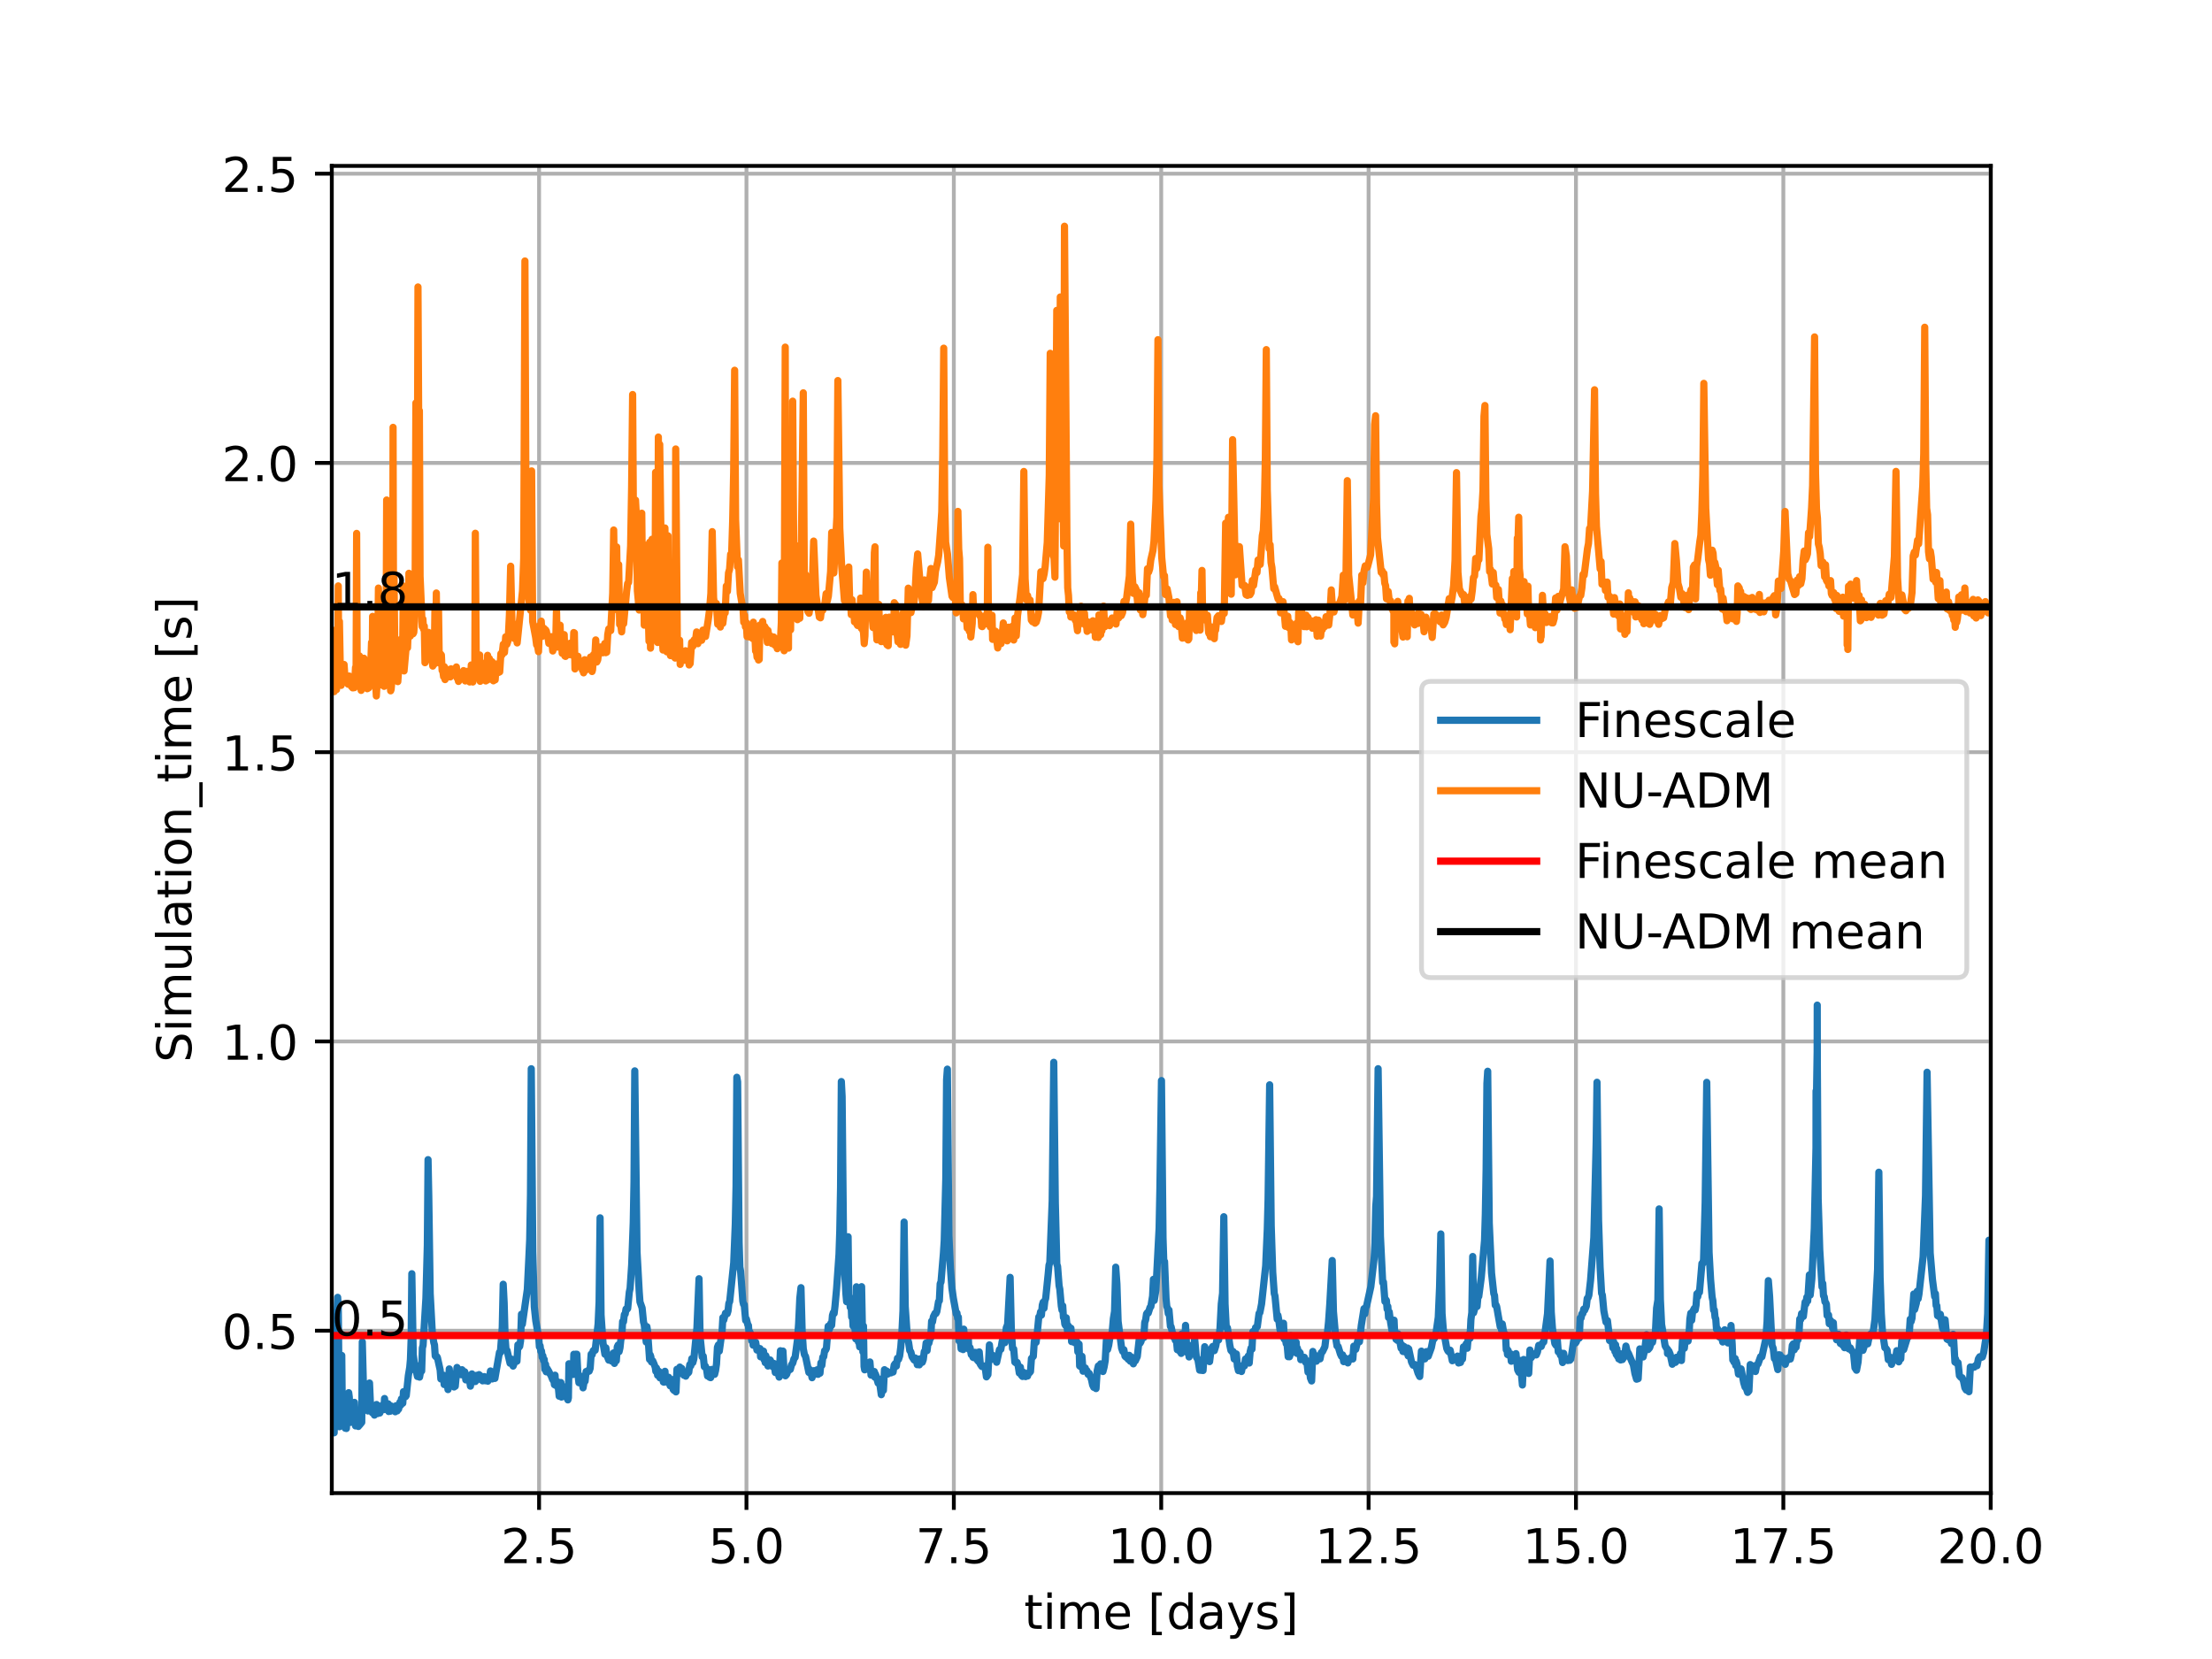 <?xml version="1.0" encoding="utf-8" standalone="no"?>
<!DOCTYPE svg PUBLIC "-//W3C//DTD SVG 1.1//EN"
  "http://www.w3.org/Graphics/SVG/1.1/DTD/svg11.dtd">
<!-- Created with matplotlib (https://matplotlib.org/) -->
<svg height="345.6pt" version="1.1" viewBox="0 0 460.8 345.6" width="460.8pt" xmlns="http://www.w3.org/2000/svg" xmlns:xlink="http://www.w3.org/1999/xlink">
 <defs>
  <style type="text/css">*{stroke-linecap:butt;stroke-linejoin:round;}</style>
 </defs>
 <g id="figure_1">
  <g id="patch_1">
   <path d="M 0 345.6 
L 460.8 345.6 
L 460.8 0 
L 0 0 
z
" style="fill:#ffffff;"/>
  </g>
  <g id="axes_1">
   <g id="patch_2">
    <path d="M 69.12 311.04 
L 414.72 311.04 
L 414.72 34.56 
L 69.12 34.56 
z
" style="fill:#ffffff;"/>
   </g>
   <g id="matplotlib.axis_1">
    <g id="xtick_1">
     <g id="line2d_1">
      <path clip-path="url(#p41a3a79519)" d="M 112.3 311.04 
L 112.3 34.56 
" style="fill:none;stroke:#b0b0b0;stroke-linecap:square;stroke-width:0.8;"/>
     </g>
     <g id="line2d_2">
      <defs>
       <path d="M 0 0 
L 0 3.5 
" id="mdc4f99dc47" style="stroke:#000000;stroke-width:0.8;"/>
      </defs>
      <g>
       <use style="stroke:#000000;stroke-width:0.8;" x="112.3" xlink:href="#mdc4f99dc47" y="311.04"/>
      </g>
     </g>
     <g id="text_1">
      <!-- 2.5 -->
      <g transform="translate(104.349 325.638)scale(0.1 -0.1)">
       <defs>
        <path d="M 19.188 8.297 
L 53.609 8.297 
L 53.609 0 
L 7.328 0 
L 7.328 8.297 
Q 12.938 14.109 22.625 23.891 
Q 32.328 33.688 34.812 36.531 
Q 39.547 41.844 41.422 45.531 
Q 43.312 49.219 43.312 52.781 
Q 43.312 58.594 39.234 62.25 
Q 35.156 65.922 28.609 65.922 
Q 23.969 65.922 18.812 64.312 
Q 13.672 62.703 7.812 59.422 
L 7.812 69.391 
Q 13.766 71.781 18.938 73 
Q 24.125 74.219 28.422 74.219 
Q 39.75 74.219 46.484 68.547 
Q 53.219 62.891 53.219 53.422 
Q 53.219 48.922 51.531 44.891 
Q 49.859 40.875 45.406 35.406 
Q 44.188 33.984 37.641 27.219 
Q 31.109 20.453 19.188 8.297 
z
" id="DejaVuSans-50"/>
        <path d="M 10.688 12.406 
L 21 12.406 
L 21 0 
L 10.688 0 
z
" id="DejaVuSans-46"/>
        <path d="M 10.797 72.906 
L 49.516 72.906 
L 49.516 64.594 
L 19.828 64.594 
L 19.828 46.734 
Q 21.969 47.469 24.109 47.828 
Q 26.266 48.188 28.422 48.188 
Q 40.625 48.188 47.75 41.5 
Q 54.891 34.812 54.891 23.391 
Q 54.891 11.625 47.562 5.094 
Q 40.234 -1.422 26.906 -1.422 
Q 22.312 -1.422 17.547 -0.641 
Q 12.797 0.141 7.719 1.703 
L 7.719 11.625 
Q 12.109 9.234 16.797 8.062 
Q 21.484 6.891 26.703 6.891 
Q 35.156 6.891 40.078 11.328 
Q 45.016 15.766 45.016 23.391 
Q 45.016 31 40.078 35.438 
Q 35.156 39.891 26.703 39.891 
Q 22.75 39.891 18.812 39.016 
Q 14.891 38.141 10.797 36.281 
z
" id="DejaVuSans-53"/>
       </defs>
       <use xlink:href="#DejaVuSans-50"/>
       <use x="63.623" xlink:href="#DejaVuSans-46"/>
       <use x="95.41" xlink:href="#DejaVuSans-53"/>
      </g>
     </g>
    </g>
    <g id="xtick_2">
     <g id="line2d_3">
      <path clip-path="url(#p41a3a79519)" d="M 155.501 311.04 
L 155.501 34.56 
" style="fill:none;stroke:#b0b0b0;stroke-linecap:square;stroke-width:0.8;"/>
     </g>
     <g id="line2d_4">
      <g>
       <use style="stroke:#000000;stroke-width:0.8;" x="155.501" xlink:href="#mdc4f99dc47" y="311.04"/>
      </g>
     </g>
     <g id="text_2">
      <!-- 5.0 -->
      <g transform="translate(147.549 325.638)scale(0.1 -0.1)">
       <defs>
        <path d="M 31.781 66.406 
Q 24.172 66.406 20.328 58.906 
Q 16.5 51.422 16.5 36.375 
Q 16.5 21.391 20.328 13.891 
Q 24.172 6.391 31.781 6.391 
Q 39.453 6.391 43.281 13.891 
Q 47.125 21.391 47.125 36.375 
Q 47.125 51.422 43.281 58.906 
Q 39.453 66.406 31.781 66.406 
z
M 31.781 74.219 
Q 44.047 74.219 50.516 64.516 
Q 56.984 54.828 56.984 36.375 
Q 56.984 17.969 50.516 8.266 
Q 44.047 -1.422 31.781 -1.422 
Q 19.531 -1.422 13.062 8.266 
Q 6.594 17.969 6.594 36.375 
Q 6.594 54.828 13.062 64.516 
Q 19.531 74.219 31.781 74.219 
z
" id="DejaVuSans-48"/>
       </defs>
       <use xlink:href="#DejaVuSans-53"/>
       <use x="63.623" xlink:href="#DejaVuSans-46"/>
       <use x="95.41" xlink:href="#DejaVuSans-48"/>
      </g>
     </g>
    </g>
    <g id="xtick_3">
     <g id="line2d_5">
      <path clip-path="url(#p41a3a79519)" d="M 198.701 311.04 
L 198.701 34.56 
" style="fill:none;stroke:#b0b0b0;stroke-linecap:square;stroke-width:0.8;"/>
     </g>
     <g id="line2d_6">
      <g>
       <use style="stroke:#000000;stroke-width:0.8;" x="198.701" xlink:href="#mdc4f99dc47" y="311.04"/>
      </g>
     </g>
     <g id="text_3">
      <!-- 7.5 -->
      <g transform="translate(190.75 325.638)scale(0.1 -0.1)">
       <defs>
        <path d="M 8.203 72.906 
L 55.078 72.906 
L 55.078 68.703 
L 28.609 0 
L 18.312 0 
L 43.219 64.594 
L 8.203 64.594 
z
" id="DejaVuSans-55"/>
       </defs>
       <use xlink:href="#DejaVuSans-55"/>
       <use x="63.623" xlink:href="#DejaVuSans-46"/>
       <use x="95.41" xlink:href="#DejaVuSans-53"/>
      </g>
     </g>
    </g>
    <g id="xtick_4">
     <g id="line2d_7">
      <path clip-path="url(#p41a3a79519)" d="M 241.902 311.04 
L 241.902 34.56 
" style="fill:none;stroke:#b0b0b0;stroke-linecap:square;stroke-width:0.8;"/>
     </g>
     <g id="line2d_8">
      <g>
       <use style="stroke:#000000;stroke-width:0.8;" x="241.902" xlink:href="#mdc4f99dc47" y="311.04"/>
      </g>
     </g>
     <g id="text_4">
      <!-- 10.0 -->
      <g transform="translate(230.769 325.638)scale(0.1 -0.1)">
       <defs>
        <path d="M 12.406 8.297 
L 28.516 8.297 
L 28.516 63.922 
L 10.984 60.406 
L 10.984 69.391 
L 28.422 72.906 
L 38.281 72.906 
L 38.281 8.297 
L 54.391 8.297 
L 54.391 0 
L 12.406 0 
z
" id="DejaVuSans-49"/>
       </defs>
       <use xlink:href="#DejaVuSans-49"/>
       <use x="63.623" xlink:href="#DejaVuSans-48"/>
       <use x="127.246" xlink:href="#DejaVuSans-46"/>
       <use x="159.033" xlink:href="#DejaVuSans-48"/>
      </g>
     </g>
    </g>
    <g id="xtick_5">
     <g id="line2d_9">
      <path clip-path="url(#p41a3a79519)" d="M 285.102 311.04 
L 285.102 34.56 
" style="fill:none;stroke:#b0b0b0;stroke-linecap:square;stroke-width:0.8;"/>
     </g>
     <g id="line2d_10">
      <g>
       <use style="stroke:#000000;stroke-width:0.8;" x="285.102" xlink:href="#mdc4f99dc47" y="311.04"/>
      </g>
     </g>
     <g id="text_5">
      <!-- 12.5 -->
      <g transform="translate(273.969 325.638)scale(0.1 -0.1)">
       <use xlink:href="#DejaVuSans-49"/>
       <use x="63.623" xlink:href="#DejaVuSans-50"/>
       <use x="127.246" xlink:href="#DejaVuSans-46"/>
       <use x="159.033" xlink:href="#DejaVuSans-53"/>
      </g>
     </g>
    </g>
    <g id="xtick_6">
     <g id="line2d_11">
      <path clip-path="url(#p41a3a79519)" d="M 328.302 311.04 
L 328.302 34.56 
" style="fill:none;stroke:#b0b0b0;stroke-linecap:square;stroke-width:0.8;"/>
     </g>
     <g id="line2d_12">
      <g>
       <use style="stroke:#000000;stroke-width:0.8;" x="328.302" xlink:href="#mdc4f99dc47" y="311.04"/>
      </g>
     </g>
     <g id="text_6">
      <!-- 15.0 -->
      <g transform="translate(317.17 325.638)scale(0.1 -0.1)">
       <use xlink:href="#DejaVuSans-49"/>
       <use x="63.623" xlink:href="#DejaVuSans-53"/>
       <use x="127.246" xlink:href="#DejaVuSans-46"/>
       <use x="159.033" xlink:href="#DejaVuSans-48"/>
      </g>
     </g>
    </g>
    <g id="xtick_7">
     <g id="line2d_13">
      <path clip-path="url(#p41a3a79519)" d="M 371.503 311.04 
L 371.503 34.56 
" style="fill:none;stroke:#b0b0b0;stroke-linecap:square;stroke-width:0.8;"/>
     </g>
     <g id="line2d_14">
      <g>
       <use style="stroke:#000000;stroke-width:0.8;" x="371.503" xlink:href="#mdc4f99dc47" y="311.04"/>
      </g>
     </g>
     <g id="text_7">
      <!-- 17.5 -->
      <g transform="translate(360.37 325.638)scale(0.1 -0.1)">
       <use xlink:href="#DejaVuSans-49"/>
       <use x="63.623" xlink:href="#DejaVuSans-55"/>
       <use x="127.246" xlink:href="#DejaVuSans-46"/>
       <use x="159.033" xlink:href="#DejaVuSans-53"/>
      </g>
     </g>
    </g>
    <g id="xtick_8">
     <g id="line2d_15">
      <path clip-path="url(#p41a3a79519)" d="M 414.703 311.04 
L 414.703 34.56 
" style="fill:none;stroke:#b0b0b0;stroke-linecap:square;stroke-width:0.8;"/>
     </g>
     <g id="line2d_16">
      <g>
       <use style="stroke:#000000;stroke-width:0.8;" x="414.703" xlink:href="#mdc4f99dc47" y="311.04"/>
      </g>
     </g>
     <g id="text_8">
      <!-- 20.0 -->
      <g transform="translate(403.57 325.638)scale(0.1 -0.1)">
       <use xlink:href="#DejaVuSans-50"/>
       <use x="63.623" xlink:href="#DejaVuSans-48"/>
       <use x="127.246" xlink:href="#DejaVuSans-46"/>
       <use x="159.033" xlink:href="#DejaVuSans-48"/>
      </g>
     </g>
    </g>
    <g id="text_9">
     <!-- time [days] -->
     <g transform="translate(213.331 339.317)scale(0.1 -0.1)">
      <defs>
       <path d="M 18.312 70.219 
L 18.312 54.688 
L 36.812 54.688 
L 36.812 47.703 
L 18.312 47.703 
L 18.312 18.016 
Q 18.312 11.328 20.141 9.422 
Q 21.969 7.516 27.594 7.516 
L 36.812 7.516 
L 36.812 0 
L 27.594 0 
Q 17.188 0 13.234 3.875 
Q 9.281 7.766 9.281 18.016 
L 9.281 47.703 
L 2.688 47.703 
L 2.688 54.688 
L 9.281 54.688 
L 9.281 70.219 
z
" id="DejaVuSans-116"/>
       <path d="M 9.422 54.688 
L 18.406 54.688 
L 18.406 0 
L 9.422 0 
z
M 9.422 75.984 
L 18.406 75.984 
L 18.406 64.594 
L 9.422 64.594 
z
" id="DejaVuSans-105"/>
       <path d="M 52 44.188 
Q 55.375 50.25 60.062 53.125 
Q 64.75 56 71.094 56 
Q 79.641 56 84.281 50.016 
Q 88.922 44.047 88.922 33.016 
L 88.922 0 
L 79.891 0 
L 79.891 32.719 
Q 79.891 40.578 77.094 44.375 
Q 74.312 48.188 68.609 48.188 
Q 61.625 48.188 57.562 43.547 
Q 53.516 38.922 53.516 30.906 
L 53.516 0 
L 44.484 0 
L 44.484 32.719 
Q 44.484 40.625 41.703 44.406 
Q 38.922 48.188 33.109 48.188 
Q 26.219 48.188 22.156 43.531 
Q 18.109 38.875 18.109 30.906 
L 18.109 0 
L 9.078 0 
L 9.078 54.688 
L 18.109 54.688 
L 18.109 46.188 
Q 21.188 51.219 25.484 53.609 
Q 29.781 56 35.688 56 
Q 41.656 56 45.828 52.969 
Q 50 49.953 52 44.188 
z
" id="DejaVuSans-109"/>
       <path d="M 56.203 29.594 
L 56.203 25.203 
L 14.891 25.203 
Q 15.484 15.922 20.484 11.062 
Q 25.484 6.203 34.422 6.203 
Q 39.594 6.203 44.453 7.469 
Q 49.312 8.734 54.109 11.281 
L 54.109 2.781 
Q 49.266 0.734 44.188 -0.344 
Q 39.109 -1.422 33.891 -1.422 
Q 20.797 -1.422 13.156 6.188 
Q 5.516 13.812 5.516 26.812 
Q 5.516 40.234 12.766 48.109 
Q 20.016 56 32.328 56 
Q 43.359 56 49.781 48.891 
Q 56.203 41.797 56.203 29.594 
z
M 47.219 32.234 
Q 47.125 39.594 43.094 43.984 
Q 39.062 48.391 32.422 48.391 
Q 24.906 48.391 20.391 44.141 
Q 15.875 39.891 15.188 32.172 
z
" id="DejaVuSans-101"/>
       <path id="DejaVuSans-32"/>
       <path d="M 8.594 75.984 
L 29.297 75.984 
L 29.297 69 
L 17.578 69 
L 17.578 -6.203 
L 29.297 -6.203 
L 29.297 -13.188 
L 8.594 -13.188 
z
" id="DejaVuSans-91"/>
       <path d="M 45.406 46.391 
L 45.406 75.984 
L 54.391 75.984 
L 54.391 0 
L 45.406 0 
L 45.406 8.203 
Q 42.578 3.328 38.25 0.953 
Q 33.938 -1.422 27.875 -1.422 
Q 17.969 -1.422 11.734 6.484 
Q 5.516 14.406 5.516 27.297 
Q 5.516 40.188 11.734 48.094 
Q 17.969 56 27.875 56 
Q 33.938 56 38.25 53.625 
Q 42.578 51.266 45.406 46.391 
z
M 14.797 27.297 
Q 14.797 17.391 18.875 11.75 
Q 22.953 6.109 30.078 6.109 
Q 37.203 6.109 41.297 11.75 
Q 45.406 17.391 45.406 27.297 
Q 45.406 37.203 41.297 42.844 
Q 37.203 48.484 30.078 48.484 
Q 22.953 48.484 18.875 42.844 
Q 14.797 37.203 14.797 27.297 
z
" id="DejaVuSans-100"/>
       <path d="M 34.281 27.484 
Q 23.391 27.484 19.188 25 
Q 14.984 22.516 14.984 16.5 
Q 14.984 11.719 18.141 8.906 
Q 21.297 6.109 26.703 6.109 
Q 34.188 6.109 38.703 11.406 
Q 43.219 16.703 43.219 25.484 
L 43.219 27.484 
z
M 52.203 31.203 
L 52.203 0 
L 43.219 0 
L 43.219 8.297 
Q 40.141 3.328 35.547 0.953 
Q 30.953 -1.422 24.312 -1.422 
Q 15.922 -1.422 10.953 3.297 
Q 6 8.016 6 15.922 
Q 6 25.141 12.172 29.828 
Q 18.359 34.516 30.609 34.516 
L 43.219 34.516 
L 43.219 35.406 
Q 43.219 41.609 39.141 45 
Q 35.062 48.391 27.688 48.391 
Q 23 48.391 18.547 47.266 
Q 14.109 46.141 10.016 43.891 
L 10.016 52.203 
Q 14.938 54.109 19.578 55.047 
Q 24.219 56 28.609 56 
Q 40.484 56 46.344 49.844 
Q 52.203 43.703 52.203 31.203 
z
" id="DejaVuSans-97"/>
       <path d="M 32.172 -5.078 
Q 28.375 -14.844 24.75 -17.812 
Q 21.141 -20.797 15.094 -20.797 
L 7.906 -20.797 
L 7.906 -13.281 
L 13.188 -13.281 
Q 16.891 -13.281 18.938 -11.516 
Q 21 -9.766 23.484 -3.219 
L 25.094 0.875 
L 2.984 54.688 
L 12.5 54.688 
L 29.594 11.922 
L 46.688 54.688 
L 56.203 54.688 
z
" id="DejaVuSans-121"/>
       <path d="M 44.281 53.078 
L 44.281 44.578 
Q 40.484 46.531 36.375 47.5 
Q 32.281 48.484 27.875 48.484 
Q 21.188 48.484 17.844 46.438 
Q 14.5 44.391 14.5 40.281 
Q 14.5 37.156 16.891 35.375 
Q 19.281 33.594 26.516 31.984 
L 29.594 31.297 
Q 39.156 29.25 43.188 25.516 
Q 47.219 21.781 47.219 15.094 
Q 47.219 7.469 41.188 3.016 
Q 35.156 -1.422 24.609 -1.422 
Q 20.219 -1.422 15.453 -0.562 
Q 10.688 0.297 5.422 2 
L 5.422 11.281 
Q 10.406 8.688 15.234 7.391 
Q 20.062 6.109 24.812 6.109 
Q 31.156 6.109 34.562 8.281 
Q 37.984 10.453 37.984 14.406 
Q 37.984 18.062 35.516 20.016 
Q 33.062 21.969 24.703 23.781 
L 21.578 24.516 
Q 13.234 26.266 9.516 29.906 
Q 5.812 33.547 5.812 39.891 
Q 5.812 47.609 11.281 51.797 
Q 16.75 56 26.812 56 
Q 31.781 56 36.172 55.266 
Q 40.578 54.547 44.281 53.078 
z
" id="DejaVuSans-115"/>
       <path d="M 30.422 75.984 
L 30.422 -13.188 
L 9.719 -13.188 
L 9.719 -6.203 
L 21.391 -6.203 
L 21.391 69 
L 9.719 69 
L 9.719 75.984 
z
" id="DejaVuSans-93"/>
      </defs>
      <use xlink:href="#DejaVuSans-116"/>
      <use x="39.209" xlink:href="#DejaVuSans-105"/>
      <use x="66.992" xlink:href="#DejaVuSans-109"/>
      <use x="164.404" xlink:href="#DejaVuSans-101"/>
      <use x="225.928" xlink:href="#DejaVuSans-32"/>
      <use x="257.715" xlink:href="#DejaVuSans-91"/>
      <use x="296.729" xlink:href="#DejaVuSans-100"/>
      <use x="360.205" xlink:href="#DejaVuSans-97"/>
      <use x="421.484" xlink:href="#DejaVuSans-121"/>
      <use x="480.664" xlink:href="#DejaVuSans-115"/>
      <use x="532.764" xlink:href="#DejaVuSans-93"/>
     </g>
    </g>
   </g>
   <g id="matplotlib.axis_2">
    <g id="ytick_1">
     <g id="line2d_17">
      <path clip-path="url(#p41a3a79519)" d="M 69.12 277.21 
L 414.72 277.21 
" style="fill:none;stroke:#b0b0b0;stroke-linecap:square;stroke-width:0.8;"/>
     </g>
     <g id="line2d_18">
      <defs>
       <path d="M 0 0 
L -3.5 0 
" id="m503ae58ccf" style="stroke:#000000;stroke-width:0.8;"/>
      </defs>
      <g>
       <use style="stroke:#000000;stroke-width:0.8;" x="69.12" xlink:href="#m503ae58ccf" y="277.21"/>
      </g>
     </g>
     <g id="text_10">
      <!-- 0.5 -->
      <g transform="translate(46.217 281.009)scale(0.1 -0.1)">
       <use xlink:href="#DejaVuSans-48"/>
       <use x="63.623" xlink:href="#DejaVuSans-46"/>
       <use x="95.41" xlink:href="#DejaVuSans-53"/>
      </g>
     </g>
    </g>
    <g id="ytick_2">
     <g id="line2d_19">
      <path clip-path="url(#p41a3a79519)" d="M 69.12 216.952 
L 414.72 216.952 
" style="fill:none;stroke:#b0b0b0;stroke-linecap:square;stroke-width:0.8;"/>
     </g>
     <g id="line2d_20">
      <g>
       <use style="stroke:#000000;stroke-width:0.8;" x="69.12" xlink:href="#m503ae58ccf" y="216.952"/>
      </g>
     </g>
     <g id="text_11">
      <!-- 1.0 -->
      <g transform="translate(46.217 220.751)scale(0.1 -0.1)">
       <use xlink:href="#DejaVuSans-49"/>
       <use x="63.623" xlink:href="#DejaVuSans-46"/>
       <use x="95.41" xlink:href="#DejaVuSans-48"/>
      </g>
     </g>
    </g>
    <g id="ytick_3">
     <g id="line2d_21">
      <path clip-path="url(#p41a3a79519)" d="M 69.12 156.694 
L 414.72 156.694 
" style="fill:none;stroke:#b0b0b0;stroke-linecap:square;stroke-width:0.8;"/>
     </g>
     <g id="line2d_22">
      <g>
       <use style="stroke:#000000;stroke-width:0.8;" x="69.12" xlink:href="#m503ae58ccf" y="156.694"/>
      </g>
     </g>
     <g id="text_12">
      <!-- 1.5 -->
      <g transform="translate(46.217 160.493)scale(0.1 -0.1)">
       <use xlink:href="#DejaVuSans-49"/>
       <use x="63.623" xlink:href="#DejaVuSans-46"/>
       <use x="95.41" xlink:href="#DejaVuSans-53"/>
      </g>
     </g>
    </g>
    <g id="ytick_4">
     <g id="line2d_23">
      <path clip-path="url(#p41a3a79519)" d="M 69.12 96.436 
L 414.72 96.436 
" style="fill:none;stroke:#b0b0b0;stroke-linecap:square;stroke-width:0.8;"/>
     </g>
     <g id="line2d_24">
      <g>
       <use style="stroke:#000000;stroke-width:0.8;" x="69.12" xlink:href="#m503ae58ccf" y="96.436"/>
      </g>
     </g>
     <g id="text_13">
      <!-- 2.0 -->
      <g transform="translate(46.217 100.236)scale(0.1 -0.1)">
       <use xlink:href="#DejaVuSans-50"/>
       <use x="63.623" xlink:href="#DejaVuSans-46"/>
       <use x="95.41" xlink:href="#DejaVuSans-48"/>
      </g>
     </g>
    </g>
    <g id="ytick_5">
     <g id="line2d_25">
      <path clip-path="url(#p41a3a79519)" d="M 69.12 36.179 
L 414.72 36.179 
" style="fill:none;stroke:#b0b0b0;stroke-linecap:square;stroke-width:0.8;"/>
     </g>
     <g id="line2d_26">
      <g>
       <use style="stroke:#000000;stroke-width:0.8;" x="69.12" xlink:href="#m503ae58ccf" y="36.179"/>
      </g>
     </g>
     <g id="text_14">
      <!-- 2.5 -->
      <g transform="translate(46.217 39.978)scale(0.1 -0.1)">
       <use xlink:href="#DejaVuSans-50"/>
       <use x="63.623" xlink:href="#DejaVuSans-46"/>
       <use x="95.41" xlink:href="#DejaVuSans-53"/>
      </g>
     </g>
    </g>
    <g id="text_15">
     <!-- Simulation_time [s] -->
     <g transform="translate(39.859 221.324)rotate(-90)scale(0.1 -0.1)">
      <defs>
       <path d="M 53.516 70.516 
L 53.516 60.891 
Q 47.906 63.578 42.922 64.891 
Q 37.938 66.219 33.297 66.219 
Q 25.25 66.219 20.875 63.094 
Q 16.5 59.969 16.5 54.203 
Q 16.5 49.359 19.406 46.891 
Q 22.312 44.438 30.422 42.922 
L 36.375 41.703 
Q 47.406 39.594 52.656 34.297 
Q 57.906 29 57.906 20.125 
Q 57.906 9.516 50.797 4.047 
Q 43.703 -1.422 29.984 -1.422 
Q 24.812 -1.422 18.969 -0.25 
Q 13.141 0.922 6.891 3.219 
L 6.891 13.375 
Q 12.891 10.016 18.656 8.297 
Q 24.422 6.594 29.984 6.594 
Q 38.422 6.594 43.016 9.906 
Q 47.609 13.234 47.609 19.391 
Q 47.609 24.75 44.312 27.781 
Q 41.016 30.812 33.5 32.328 
L 27.484 33.5 
Q 16.453 35.688 11.516 40.375 
Q 6.594 45.062 6.594 53.422 
Q 6.594 63.094 13.406 68.656 
Q 20.219 74.219 32.172 74.219 
Q 37.312 74.219 42.625 73.281 
Q 47.953 72.359 53.516 70.516 
z
" id="DejaVuSans-83"/>
       <path d="M 8.5 21.578 
L 8.5 54.688 
L 17.484 54.688 
L 17.484 21.922 
Q 17.484 14.156 20.5 10.266 
Q 23.531 6.391 29.594 6.391 
Q 36.859 6.391 41.078 11.031 
Q 45.312 15.672 45.312 23.688 
L 45.312 54.688 
L 54.297 54.688 
L 54.297 0 
L 45.312 0 
L 45.312 8.406 
Q 42.047 3.422 37.719 1 
Q 33.406 -1.422 27.688 -1.422 
Q 18.266 -1.422 13.375 4.438 
Q 8.5 10.297 8.5 21.578 
z
M 31.109 56 
z
" id="DejaVuSans-117"/>
       <path d="M 9.422 75.984 
L 18.406 75.984 
L 18.406 0 
L 9.422 0 
z
" id="DejaVuSans-108"/>
       <path d="M 30.609 48.391 
Q 23.391 48.391 19.188 42.75 
Q 14.984 37.109 14.984 27.297 
Q 14.984 17.484 19.156 11.844 
Q 23.344 6.203 30.609 6.203 
Q 37.797 6.203 41.984 11.859 
Q 46.188 17.531 46.188 27.297 
Q 46.188 37.016 41.984 42.703 
Q 37.797 48.391 30.609 48.391 
z
M 30.609 56 
Q 42.328 56 49.016 48.375 
Q 55.719 40.766 55.719 27.297 
Q 55.719 13.875 49.016 6.219 
Q 42.328 -1.422 30.609 -1.422 
Q 18.844 -1.422 12.172 6.219 
Q 5.516 13.875 5.516 27.297 
Q 5.516 40.766 12.172 48.375 
Q 18.844 56 30.609 56 
z
" id="DejaVuSans-111"/>
       <path d="M 54.891 33.016 
L 54.891 0 
L 45.906 0 
L 45.906 32.719 
Q 45.906 40.484 42.875 44.328 
Q 39.844 48.188 33.797 48.188 
Q 26.516 48.188 22.312 43.547 
Q 18.109 38.922 18.109 30.906 
L 18.109 0 
L 9.078 0 
L 9.078 54.688 
L 18.109 54.688 
L 18.109 46.188 
Q 21.344 51.125 25.703 53.562 
Q 30.078 56 35.797 56 
Q 45.219 56 50.047 50.172 
Q 54.891 44.344 54.891 33.016 
z
" id="DejaVuSans-110"/>
       <path d="M 50.984 -16.609 
L 50.984 -23.578 
L -0.984 -23.578 
L -0.984 -16.609 
z
" id="DejaVuSans-95"/>
      </defs>
      <use xlink:href="#DejaVuSans-83"/>
      <use x="63.477" xlink:href="#DejaVuSans-105"/>
      <use x="91.26" xlink:href="#DejaVuSans-109"/>
      <use x="188.672" xlink:href="#DejaVuSans-117"/>
      <use x="252.051" xlink:href="#DejaVuSans-108"/>
      <use x="279.834" xlink:href="#DejaVuSans-97"/>
      <use x="341.113" xlink:href="#DejaVuSans-116"/>
      <use x="380.322" xlink:href="#DejaVuSans-105"/>
      <use x="408.105" xlink:href="#DejaVuSans-111"/>
      <use x="469.287" xlink:href="#DejaVuSans-110"/>
      <use x="532.666" xlink:href="#DejaVuSans-95"/>
      <use x="582.666" xlink:href="#DejaVuSans-116"/>
      <use x="621.875" xlink:href="#DejaVuSans-105"/>
      <use x="649.658" xlink:href="#DejaVuSans-109"/>
      <use x="747.07" xlink:href="#DejaVuSans-101"/>
      <use x="808.594" xlink:href="#DejaVuSans-32"/>
      <use x="840.381" xlink:href="#DejaVuSans-91"/>
      <use x="879.395" xlink:href="#DejaVuSans-115"/>
      <use x="931.494" xlink:href="#DejaVuSans-93"/>
     </g>
    </g>
   </g>
   <g id="line2d_27">
    <path clip-path="url(#p41a3a79519)" d="M 69.12 288.282 
L 69.243 298.363 
L 69.366 297.935 
L 69.611 298.473 
L 69.733 293.959 
L 70.1 273.96 
L 70.222 273.37 
L 70.344 270.26 
L 70.466 272.322 
L 70.709 297.214 
L 70.831 295.69 
L 70.952 295.79 
L 71.194 282.361 
L 71.315 294.771 
L 71.436 291.886 
L 71.557 295.041 
L 71.678 293.604 
L 71.919 297.522 
L 72.039 296.897 
L 72.159 297.578 
L 72.399 292.421 
L 72.519 292.994 
L 72.639 290.121 
L 72.759 291.022 
L 72.998 296.32 
L 73.355 293.06 
L 73.593 295.368 
L 73.83 292.138 
L 74.066 297.043 
L 74.184 296.217 
L 74.302 296.193 
L 74.42 296.373 
L 74.538 296.128 
L 74.655 297.155 
L 74.773 295.585 
L 74.89 296.881 
L 75.357 296.3 
L 75.474 279.53 
L 75.707 288.677 
L 75.823 290.057 
L 75.939 288.344 
L 76.054 288.429 
L 76.17 288.959 
L 76.286 293.453 
L 76.516 291.952 
L 76.631 293.928 
L 76.746 293.49 
L 76.975 288.105 
L 77.204 293.316 
L 77.318 293.498 
L 77.432 293.093 
L 77.545 294.292 
L 77.885 293.95 
L 77.998 294.798 
L 78.111 293.375 
L 78.223 293.53 
L 78.336 294.128 
L 78.448 292.582 
L 78.672 294.47 
L 78.895 293.026 
L 79.006 293.019 
L 79.117 294.36 
L 79.339 293.7 
L 79.449 293.24 
L 79.559 293.503 
L 79.669 292.717 
L 79.889 293.662 
L 79.998 293.291 
L 80.107 291.337 
L 80.324 293.609 
L 80.433 293.468 
L 80.649 292.601 
L 80.756 293.042 
L 80.864 292.439 
L 80.971 294.041 
L 81.078 292.666 
L 81.291 293.991 
L 81.397 293.918 
L 81.502 292.896 
L 81.608 293.748 
L 81.713 292.987 
L 81.818 293.647 
L 81.923 293.253 
L 82.027 293.502 
L 82.131 293.155 
L 82.338 294.097 
L 82.544 292.82 
L 82.749 293.91 
L 82.894 292.864 
L 83.038 293.546 
L 83.328 292.079 
L 83.472 292.73 
L 83.617 291.422 
L 83.906 292.319 
L 84.051 289.908 
L 84.196 290.785 
L 84.486 290.945 
L 84.631 290.718 
L 85.066 286.572 
L 85.357 284.836 
L 85.502 283.199 
L 85.648 278.913 
L 85.793 265.34 
L 86.084 282.115 
L 86.522 285.523 
L 86.668 285.457 
L 86.961 286.752 
L 87.107 286.094 
L 87.254 284.521 
L 87.4 286.884 
L 87.694 285.281 
L 87.841 285.623 
L 87.988 280.817 
L 88.135 280.255 
L 88.726 270.423 
L 89.023 259.363 
L 89.171 241.578 
L 89.32 249.172 
L 89.617 269.465 
L 90.065 277.769 
L 90.365 279.687 
L 90.515 280.172 
L 90.666 282.459 
L 90.816 282.635 
L 90.966 282.566 
L 91.115 282.771 
L 91.694 285.398 
L 91.836 287.259 
L 92.116 286.457 
L 92.254 286.882 
L 92.392 286.48 
L 92.528 288.425 
L 92.798 286.796 
L 92.932 288.551 
L 93.065 287.469 
L 93.328 289.475 
L 93.458 288.552 
L 93.588 285.171 
L 93.716 286.481 
L 93.844 286.598 
L 93.971 286.432 
L 94.223 288.215 
L 94.348 288.353 
L 94.472 287.369 
L 94.596 288.936 
L 94.718 288.095 
L 94.84 288.78 
L 95.203 284.864 
L 95.322 286.345 
L 95.441 285.158 
L 95.909 286.342 
L 96.025 285.592 
L 96.14 286.39 
L 96.254 285.34 
L 96.367 285.488 
L 96.705 286.393 
L 96.816 285.771 
L 97.037 287.46 
L 97.146 286.823 
L 97.255 287.458 
L 97.471 286.523 
L 97.578 287.422 
L 97.685 286.718 
L 98.001 288.76 
L 98.209 286.641 
L 98.312 286.209 
L 98.415 287.909 
L 98.517 287.898 
L 98.618 287.276 
L 98.719 287.505 
L 98.82 286.835 
L 99.019 287.8 
L 99.314 286.5 
L 99.411 287.448 
L 99.508 286.814 
L 99.604 286.92 
L 99.7 287.02 
L 99.795 286.36 
L 99.89 286.9 
L 99.984 286.511 
L 100.263 287.078 
L 100.355 286.773 
L 100.538 287.656 
L 100.902 286.769 
L 101.083 287.636 
L 101.264 286.887 
L 101.627 287.73 
L 101.991 287.023 
L 102.174 285.598 
L 102.357 286.93 
L 102.541 287.259 
L 102.726 286.25 
L 102.911 286.243 
L 103.098 287.145 
L 104.045 281.711 
L 104.238 281.779 
L 104.628 276.545 
L 104.826 267.531 
L 105.025 271.413 
L 105.225 278.7 
L 105.427 281.331 
L 105.631 281.338 
L 106.255 283.991 
L 106.466 283.102 
L 106.68 283.666 
L 106.89 284.58 
L 107.497 282.989 
L 107.692 283.565 
L 107.885 280.157 
L 108.075 280.713 
L 108.262 280.465 
L 108.447 279.292 
L 108.63 273.772 
L 108.81 275.877 
L 109.851 268.612 
L 110.184 261.766 
L 110.348 258.205 
L 110.511 248.883 
L 110.672 222.638 
L 110.991 260.768 
L 111.304 272.225 
L 111.612 275.119 
L 112.066 277.77 
L 112.215 278.316 
L 112.363 280.567 
L 112.509 280.341 
L 112.655 281.494 
L 112.8 281.438 
L 112.944 282.738 
L 113.086 282.44 
L 113.228 283.429 
L 113.369 283.191 
L 113.509 285.266 
L 113.648 284.213 
L 113.786 285.773 
L 113.923 285.012 
L 114.329 285.686 
L 114.595 286.256 
L 114.727 286.377 
L 115.117 287.368 
L 115.245 287.553 
L 115.373 287.44 
L 115.499 288.46 
L 115.625 286.476 
L 115.75 288.604 
L 116.121 287.82 
L 116.363 289.553 
L 116.484 290.856 
L 116.722 289.761 
L 116.84 288.005 
L 116.957 291.035 
L 117.188 289.36 
L 117.303 290.13 
L 117.417 289.714 
L 117.53 290.313 
L 117.643 289.608 
L 117.754 290.791 
L 117.865 288.88 
L 117.975 291.12 
L 118.193 290.162 
L 118.301 291.624 
L 118.409 291.192 
L 118.515 284.097 
L 118.726 285.748 
L 118.83 285.688 
L 118.934 285.901 
L 119.036 285.76 
L 119.24 284.845 
L 119.341 286.338 
L 119.441 285.806 
L 119.54 282.12 
L 119.737 283.716 
L 119.955 282.1 
L 120.171 282.109 
L 120.387 286.276 
L 120.602 288.046 
L 120.817 286.782 
L 121.031 286.696 
L 121.459 289.112 
L 121.672 287.901 
L 121.885 287.73 
L 122.097 285.714 
L 122.309 285.885 
L 122.52 285.492 
L 122.73 285.637 
L 122.94 285.052 
L 123.15 282.09 
L 123.359 282.21 
L 123.567 281.403 
L 123.775 281.197 
L 123.982 281.285 
L 124.599 275.78 
L 124.804 271.194 
L 125.008 253.695 
L 125.211 273.909 
L 125.616 279.739 
L 126.018 282.115 
L 126.219 280.773 
L 126.419 282.326 
L 126.817 283.339 
L 127.214 283.11 
L 127.411 283.533 
L 127.608 283.305 
L 127.805 281.84 
L 128.001 284.024 
L 128.197 282.472 
L 128.392 283.467 
L 128.586 280.575 
L 128.777 280.187 
L 128.967 281.574 
L 129.154 280.766 
L 129.339 279.036 
L 129.522 278.558 
L 129.704 275.288 
L 129.883 275.349 
L 130.061 273.856 
L 130.238 273.728 
L 130.412 272.692 
L 130.585 272.791 
L 130.757 272.583 
L 131.095 269.161 
L 131.262 268.4 
L 131.592 263.467 
L 131.917 254.701 
L 132.077 246.171 
L 132.236 223.084 
L 132.706 260.83 
L 133.165 269.176 
L 133.316 271.203 
L 133.762 272.47 
L 134.053 275.396 
L 134.198 275.899 
L 134.624 279.577 
L 134.764 276.366 
L 134.903 277.314 
L 135.315 283.192 
L 135.45 282.247 
L 135.584 282.643 
L 135.717 283.716 
L 135.981 283.507 
L 136.24 284.124 
L 136.496 284.803 
L 136.623 285.67 
L 136.749 284.99 
L 136.997 286.508 
L 137.12 286.524 
L 137.243 285.666 
L 137.364 286.105 
L 137.484 287.034 
L 137.604 286.779 
L 137.722 286.242 
L 137.84 286.458 
L 137.957 286.345 
L 138.188 287.891 
L 138.302 287.937 
L 138.528 285.666 
L 138.64 287.486 
L 138.861 286.783 
L 139.187 288.067 
L 139.294 286.911 
L 139.609 288.689 
L 139.713 288.021 
L 139.816 288.66 
L 140.02 287.388 
L 140.219 289.423 
L 140.419 289.656 
L 140.619 288.863 
L 140.82 289.956 
L 141.021 285.243 
L 141.425 286.118 
L 141.628 284.786 
L 141.832 285.618 
L 142.036 285.081 
L 142.446 286.486 
L 142.652 286.227 
L 142.859 286.679 
L 143.067 285.81 
L 143.275 286.096 
L 143.484 285.862 
L 143.693 284.275 
L 143.904 284.526 
L 144.115 283.04 
L 144.327 283.863 
L 144.54 283.097 
L 145.184 276.627 
L 145.619 266.382 
L 145.837 278.357 
L 146.278 282.664 
L 146.5 282.52 
L 146.724 284.706 
L 146.948 284.601 
L 147.174 285.159 
L 147.396 286.647 
L 147.614 285.309 
L 147.829 286.916 
L 148.041 286.989 
L 148.251 285.28 
L 148.457 285.867 
L 148.662 285.529 
L 148.864 286.299 
L 149.063 285.519 
L 149.261 284.144 
L 149.456 280.645 
L 149.65 280.172 
L 149.841 281.467 
L 150.218 278.769 
L 150.404 277.667 
L 150.589 274.485 
L 150.771 274.993 
L 151.132 273.559 
L 151.486 273.67 
L 151.661 273.101 
L 151.835 271.5 
L 152.007 271.136 
L 152.847 263.055 
L 153.175 254.986 
L 153.336 247.051 
L 153.497 224.416 
L 153.657 225.361 
L 153.972 258.81 
L 154.128 263.96 
L 154.283 264.824 
L 154.741 271.054 
L 154.891 271.718 
L 155.04 271.79 
L 155.336 275.065 
L 155.482 274.782 
L 155.771 275.928 
L 155.914 276.114 
L 156.056 278.014 
L 156.197 277.456 
L 156.337 277.755 
L 156.614 279.343 
L 156.751 278.571 
L 156.888 280.228 
L 157.023 279.589 
L 157.29 279.966 
L 157.422 279.611 
L 157.683 281.243 
L 157.813 280.725 
L 158.195 281.357 
L 158.321 280.935 
L 158.445 282.65 
L 158.569 281.266 
L 158.692 282.064 
L 158.813 281.773 
L 158.934 281.927 
L 159.054 281.47 
L 159.174 283.256 
L 159.292 282.963 
L 159.409 283.859 
L 159.526 282.405 
L 159.87 283.513 
L 159.983 284.564 
L 160.426 283.298 
L 160.535 283.451 
L 160.75 284.437 
L 160.962 284.705 
L 161.236 284.037 
L 161.508 285.923 
L 161.778 285.977 
L 162.046 285.763 
L 162.313 286.878 
L 162.577 281.385 
L 162.84 283.158 
L 163.102 281.453 
L 163.362 286.114 
L 163.62 286.607 
L 163.877 286.312 
L 164.132 285.551 
L 164.639 285.272 
L 164.89 284.302 
L 165.14 283.97 
L 165.389 283.078 
L 165.637 282.765 
L 166.128 279.096 
L 166.372 275.697 
L 166.615 270.46 
L 166.857 268.246 
L 167.098 277.174 
L 167.338 280.962 
L 167.577 282.187 
L 167.814 282.591 
L 168.506 285.91 
L 168.729 285.327 
L 168.949 285.978 
L 169.167 287.002 
L 169.382 285.664 
L 169.594 285.536 
L 170.011 286.237 
L 170.216 285.352 
L 170.418 286.302 
L 170.619 285.487 
L 170.818 286.064 
L 171.014 283.898 
L 171.209 284.436 
L 171.402 282.726 
L 171.593 282.625 
L 171.783 281.378 
L 171.971 281.269 
L 172.157 280.9 
L 172.525 276.273 
L 172.706 277.051 
L 172.887 276.617 
L 173.065 275.69 
L 173.243 276.086 
L 173.418 274.003 
L 173.593 273.451 
L 173.766 273.617 
L 173.938 272.161 
L 174.278 268.456 
L 174.778 261.329 
L 174.942 256.455 
L 175.106 247.415 
L 175.267 225.309 
L 175.428 228.428 
L 175.746 261.216 
L 176.215 269.48 
L 176.369 271.168 
L 176.521 267.352 
L 176.673 257.634 
L 176.824 270.237 
L 176.973 270.166 
L 177.122 272.33 
L 177.269 271.111 
L 177.415 274.351 
L 177.561 273.43 
L 177.705 276.239 
L 177.848 275.367 
L 178.131 276.997 
L 178.272 278.919 
L 178.411 268.062 
L 178.822 279.564 
L 178.957 279.467 
L 179.091 280.583 
L 179.487 268.038 
L 179.746 281.598 
L 179.874 276.228 
L 180.001 284.659 
L 180.127 285.361 
L 180.252 284.408 
L 180.377 285.065 
L 180.5 284.092 
L 180.622 285.244 
L 180.744 284.71 
L 180.864 285.142 
L 180.984 284.583 
L 181.102 285.13 
L 181.22 283.72 
L 181.453 286.466 
L 181.568 285.57 
L 181.907 286.216 
L 182.129 285.714 
L 182.239 286.897 
L 182.348 286.202 
L 182.488 286.564 
L 182.926 288.123 
L 183.146 287.291 
L 183.587 290.541 
L 183.808 289.41 
L 184.03 289.641 
L 184.251 285.334 
L 184.474 285.849 
L 184.697 285.603 
L 184.92 286.241 
L 185.368 285.918 
L 185.593 285.999 
L 185.818 285.783 
L 186.044 285.828 
L 186.271 284.373 
L 186.498 284.053 
L 186.726 284.594 
L 186.955 282.947 
L 187.184 283.177 
L 187.414 282.457 
L 187.645 280.655 
L 187.876 277.729 
L 188.108 273.061 
L 188.341 254.581 
L 188.575 272.17 
L 189.045 278.877 
L 189.282 279.701 
L 189.519 281.32 
L 189.754 281.649 
L 189.984 282.611 
L 190.436 283.315 
L 190.657 282.894 
L 190.875 283.307 
L 191.091 284.29 
L 191.304 283.12 
L 191.515 284.322 
L 191.723 283.062 
L 191.929 283.868 
L 192.133 283.789 
L 192.335 283.213 
L 192.535 281.575 
L 192.733 281.413 
L 192.93 279.759 
L 193.124 281.36 
L 193.317 279.768 
L 193.508 279.803 
L 193.698 279 
L 193.886 278.732 
L 194.072 275.223 
L 194.257 275.372 
L 194.44 274.294 
L 194.802 273.573 
L 194.982 273.62 
L 195.159 273.229 
L 195.511 271.155 
L 195.684 270.97 
L 195.857 267.401 
L 196.028 267.07 
L 196.534 261.055 
L 196.7 258.469 
L 197.029 245.507 
L 197.192 224.942 
L 197.354 222.721 
L 197.673 257.366 
L 197.989 264.206 
L 198.299 268.348 
L 198.606 270.474 
L 199.205 273.721 
L 199.353 273.522 
L 199.499 274.633 
L 199.644 274.378 
L 199.788 279.341 
L 199.931 278.698 
L 200.073 279.458 
L 200.214 280.988 
L 200.354 280.474 
L 200.631 281.141 
L 200.768 276.887 
L 200.904 278.885 
L 201.039 278.495 
L 201.173 280.102 
L 201.306 279.314 
L 201.438 280.706 
L 201.698 278.381 
L 201.827 281.045 
L 201.955 280.708 
L 202.082 280.734 
L 202.334 282.196 
L 202.458 282.184 
L 202.703 282.761 
L 202.945 282.85 
L 203.064 281.712 
L 203.183 282.244 
L 203.3 281.903 
L 203.417 282.448 
L 203.533 281.737 
L 203.647 283.411 
L 203.761 282.384 
L 203.874 283.668 
L 203.987 281.625 
L 204.219 284.194 
L 204.542 284.664 
L 205.18 284.541 
L 205.494 286.826 
L 205.806 286.358 
L 206.114 280.165 
L 206.42 283.242 
L 206.724 282.281 
L 207.024 282.991 
L 207.322 282.689 
L 207.618 283.783 
L 208.203 281.151 
L 208.492 281.094 
L 208.779 279.384 
L 209.064 278.557 
L 209.347 279.701 
L 209.627 276.586 
L 209.9 275.922 
L 210.425 266.096 
L 210.68 276.988 
L 210.929 280.92 
L 211.174 281.029 
L 211.415 283.755 
L 211.652 283.921 
L 211.885 283.816 
L 212.115 284.573 
L 212.342 286.03 
L 212.566 284.8 
L 212.787 286.5 
L 213.005 286.74 
L 213.221 285.881 
L 213.435 286.603 
L 213.646 286.772 
L 213.855 286.246 
L 214.061 286.65 
L 214.266 285.984 
L 214.469 285.973 
L 214.67 285.713 
L 214.868 282.996 
L 215.261 282.546 
L 215.455 279.544 
L 215.647 278.395 
L 215.837 279.646 
L 216.026 278.211 
L 216.4 274.348 
L 216.584 274.242 
L 216.767 273.289 
L 216.949 273.959 
L 217.129 271.876 
L 217.308 271.275 
L 217.486 272.534 
L 217.662 271.004 
L 217.837 270.468 
L 218.354 265.409 
L 218.524 263.556 
L 218.693 263.025 
L 219.192 250.134 
L 219.518 221.296 
L 219.841 250.453 
L 220.158 263.339 
L 220.315 263.816 
L 220.626 267.826 
L 220.78 268.579 
L 221.084 272.037 
L 221.235 272.928 
L 221.385 272.029 
L 221.533 274.447 
L 221.68 274.624 
L 221.827 275.869 
L 221.972 276.113 
L 222.116 274.516 
L 222.401 277.446 
L 222.542 276.184 
L 222.821 277.277 
L 222.959 278.068 
L 223.096 276.689 
L 223.232 279.487 
L 223.367 277.85 
L 223.501 278.191 
L 223.765 279.65 
L 223.896 279.485 
L 224.026 279.764 
L 224.155 279.245 
L 224.283 279.708 
L 224.41 279.616 
L 224.536 281.607 
L 224.661 281.101 
L 224.785 279.999 
L 224.908 284.553 
L 225.03 284.415 
L 225.151 284.741 
L 225.391 282.546 
L 225.626 285.655 
L 225.743 284.815 
L 225.858 285.174 
L 226.087 284.977 
L 226.199 285.685 
L 226.428 285.528 
L 226.664 286.292 
L 226.901 286.099 
L 227.374 287.385 
L 227.612 288.523 
L 227.849 289.006 
L 228.087 288.304 
L 228.324 289.266 
L 228.563 285.554 
L 228.801 284.558 
L 229.04 284.981 
L 229.279 284.114 
L 229.758 285.713 
L 229.998 284.802 
L 230.239 283.436 
L 230.48 279.125 
L 230.722 281.142 
L 230.964 280.24 
L 231.206 278.675 
L 231.693 277.47 
L 231.937 274.674 
L 232.182 273.182 
L 232.427 263.977 
L 232.673 267.454 
L 232.92 275.248 
L 233.654 280.864 
L 233.891 281.525 
L 234.124 281.168 
L 234.355 282.515 
L 234.582 282.739 
L 234.806 282.414 
L 235.028 283.17 
L 235.247 282.339 
L 235.463 283.567 
L 235.677 282.686 
L 235.889 283.228 
L 236.099 284.114 
L 236.306 282.873 
L 236.512 283.495 
L 236.917 282.603 
L 237.315 279.016 
L 237.511 279.796 
L 237.706 279.434 
L 237.899 278.391 
L 238.09 278.26 
L 238.28 278.636 
L 238.469 275.468 
L 238.656 274.973 
L 238.841 273.714 
L 239.025 273.442 
L 239.208 273.52 
L 239.569 272.362 
L 239.747 272.183 
L 240.101 270.02 
L 240.275 266.509 
L 240.449 270.909 
L 240.792 268.779 
L 241.464 255.868 
L 241.629 247.63 
L 241.955 225.105 
L 242.277 257.817 
L 242.437 262.761 
L 242.595 262.799 
L 242.908 270.454 
L 243.063 272.147 
L 243.216 272.513 
L 243.369 273.651 
L 243.521 272.915 
L 243.82 276.303 
L 243.969 276.399 
L 244.262 277.786 
L 244.408 277.89 
L 244.552 278.63 
L 244.695 278.247 
L 244.837 279.204 
L 244.978 278.993 
L 245.118 279.685 
L 245.257 281.172 
L 245.667 280.122 
L 245.802 281.554 
L 245.936 281.459 
L 246.069 281.942 
L 246.201 277.861 
L 246.331 278.395 
L 246.461 279.682 
L 246.59 279.241 
L 246.718 280.238 
L 246.845 279.608 
L 246.971 276.097 
L 247.22 281.049 
L 247.343 281.787 
L 247.586 281.539 
L 247.706 282.678 
L 247.825 280.328 
L 248.061 281.955 
L 248.177 281.174 
L 248.293 281.959 
L 248.407 280.665 
L 248.525 282.03 
L 248.867 278.859 
L 249.212 282.666 
L 249.559 283.281 
L 249.91 285.426 
L 250.615 285.498 
L 250.962 280.538 
L 251.304 282.293 
L 251.643 282.865 
L 251.979 283.651 
L 252.311 281.021 
L 252.64 280.489 
L 252.962 281.367 
L 253.271 280.371 
L 253.57 278.685 
L 253.859 279.131 
L 254.14 276.862 
L 254.414 271.636 
L 254.682 269.397 
L 254.944 253.466 
L 255.201 271.612 
L 255.453 276.517 
L 255.701 276.608 
L 256.184 280.193 
L 256.42 281.31 
L 256.653 281.577 
L 256.883 281.546 
L 257.109 283.109 
L 257.333 281.99 
L 257.555 282.047 
L 257.773 284.61 
L 257.99 285.532 
L 258.204 285.141 
L 258.415 285.326 
L 258.625 285.711 
L 258.833 284.619 
L 259.038 284.343 
L 259.242 284.55 
L 259.444 283.118 
L 259.644 282.999 
L 259.842 283.515 
L 260.039 282.472 
L 260.234 283.947 
L 260.427 281.6 
L 260.619 280.819 
L 260.809 281.062 
L 260.998 277.396 
L 261.185 277.499 
L 261.371 278.078 
L 261.555 276.571 
L 261.92 276.362 
L 262.279 273.612 
L 262.457 273.435 
L 262.809 271.632 
L 263.666 263.682 
L 264 256.056 
L 264.166 249.741 
L 264.493 225.988 
L 264.816 255.313 
L 265.135 265.056 
L 265.448 269.46 
L 265.604 269.999 
L 266.063 274.809 
L 266.214 274.01 
L 266.364 274.81 
L 266.66 277.043 
L 267.097 278.339 
L 267.383 275.654 
L 267.524 278.953 
L 267.665 278.968 
L 267.804 279.179 
L 267.942 279.928 
L 268.079 279.55 
L 268.351 282.629 
L 268.485 280.403 
L 268.618 282.635 
L 268.75 282.276 
L 268.881 278.246 
L 269.012 279.601 
L 269.141 279.629 
L 269.269 281.005 
L 269.396 279.403 
L 269.522 281.337 
L 269.647 280.564 
L 269.772 281.688 
L 270.017 279.593 
L 270.139 281.922 
L 270.259 280.825 
L 270.497 281.692 
L 270.615 282.13 
L 270.731 281.681 
L 270.847 281.84 
L 270.979 283.245 
L 271.48 282.772 
L 271.73 282.759 
L 271.981 283.791 
L 272.231 283.453 
L 272.481 285.842 
L 272.732 284.572 
L 272.983 287.068 
L 273.233 287.68 
L 273.484 281.529 
L 273.735 282.436 
L 273.986 282.339 
L 274.237 283.564 
L 274.488 282.692 
L 274.991 283.078 
L 275.243 281.777 
L 275.496 281.584 
L 276.001 280.54 
L 276.254 278.41 
L 276.508 277.845 
L 276.762 275.337 
L 277.016 271.714 
L 277.526 262.591 
L 277.781 273.219 
L 278.28 278.93 
L 278.523 280.397 
L 278.762 280.519 
L 279.231 282.061 
L 279.46 282.547 
L 279.687 282.243 
L 279.911 283.656 
L 280.132 282.841 
L 280.351 283.051 
L 280.782 283.922 
L 280.994 283.212 
L 281.203 283.261 
L 281.411 282.808 
L 281.617 282.682 
L 281.821 283.1 
L 282.023 280.424 
L 282.422 281.092 
L 283.009 278.634 
L 283.201 279.516 
L 283.581 276.122 
L 284.14 272.624 
L 284.323 273.692 
L 284.505 272.37 
L 284.686 272.053 
L 285.571 268.04 
L 286.256 262.151 
L 286.425 258.957 
L 286.592 251.401 
L 286.758 249.249 
L 287.086 222.632 
L 287.57 257.521 
L 288.044 267.205 
L 288.2 267.077 
L 288.509 271.131 
L 288.661 270.697 
L 288.812 270.916 
L 288.963 272.71 
L 289.112 272.159 
L 289.26 274.466 
L 289.407 273.296 
L 289.699 275.531 
L 289.985 277.226 
L 290.127 276.939 
L 290.268 277.975 
L 290.408 275.019 
L 290.547 278.008 
L 290.821 279.004 
L 290.957 278.862 
L 291.091 279.219 
L 291.225 277.85 
L 291.357 278.122 
L 291.878 280.869 
L 292.005 280.138 
L 292.258 281.54 
L 292.382 281.188 
L 292.506 280.505 
L 292.751 281.632 
L 292.872 280.909 
L 292.991 281.822 
L 293.228 280.815 
L 293.345 282.452 
L 293.461 281.004 
L 294.042 283.711 
L 294.379 284.402 
L 294.718 284.251 
L 295.061 284.931 
L 295.406 286.048 
L 295.754 286.758 
L 296.105 281.465 
L 296.46 283.048 
L 296.817 283.085 
L 297.178 281.561 
L 297.527 282.533 
L 298.174 280.749 
L 298.48 279.202 
L 298.776 278.869 
L 299.064 278.293 
L 299.618 274.412 
L 299.886 268.205 
L 300.148 257.055 
L 300.405 273.615 
L 300.657 276.857 
L 301.389 280.91 
L 301.626 281.414 
L 301.86 281.645 
L 302.091 281.269 
L 302.543 283.468 
L 302.766 282.938 
L 302.986 283.065 
L 303.418 282.931 
L 303.631 282.496 
L 303.842 283.937 
L 304.258 283.818 
L 304.463 282.413 
L 304.666 283.129 
L 304.867 280.577 
L 305.067 280.87 
L 305.461 279.899 
L 305.656 280.861 
L 305.849 278.736 
L 306.041 277.907 
L 306.231 278.799 
L 306.419 274.895 
L 306.607 273.444 
L 306.792 261.75 
L 306.977 273.481 
L 307.522 271.422 
L 307.701 272.167 
L 307.879 270.111 
L 308.055 270.066 
L 308.577 266.115 
L 309.257 258.4 
L 309.423 252.899 
L 309.589 243.514 
L 309.753 225.714 
L 309.917 223.163 
L 310.24 254.762 
L 310.716 265.198 
L 311.183 269.499 
L 311.336 269.862 
L 311.488 271.892 
L 311.639 271.83 
L 311.789 272.201 
L 312.086 273.936 
L 312.523 276.399 
L 312.667 275.897 
L 312.809 277.104 
L 312.951 275.803 
L 313.369 278.312 
L 313.506 277.873 
L 313.643 278.465 
L 313.778 281.185 
L 313.912 280.976 
L 314.046 282.182 
L 314.178 281.339 
L 314.309 282.315 
L 314.439 282.197 
L 314.568 282.302 
L 314.697 282.026 
L 314.824 283.571 
L 314.95 282.186 
L 315.075 282.486 
L 315.2 283.438 
L 315.323 282.371 
L 315.446 282.767 
L 315.567 282.592 
L 315.687 283.365 
L 315.807 281.986 
L 316.16 285.382 
L 316.423 285.888 
L 316.686 285.832 
L 316.805 283.411 
L 316.806 285.736 
L 316.885 285.712 
L 317.147 288.524 
L 317.409 283.2 
L 317.671 284.212 
L 317.933 285.893 
L 318.195 285.793 
L 318.456 286.118 
L 318.717 281.238 
L 318.979 282.838 
L 319.501 282.036 
L 320.023 282.254 
L 320.284 281.628 
L 320.545 280.26 
L 320.807 280.463 
L 321.068 280.491 
L 321.329 279.753 
L 321.591 279.561 
L 322.376 273.667 
L 322.9 262.692 
L 323.157 273.345 
L 323.409 276.772 
L 323.901 279.888 
L 324.141 280.249 
L 324.378 278.55 
L 324.612 281.606 
L 324.843 281.605 
L 325.07 282.309 
L 325.296 282.341 
L 325.518 283.842 
L 325.738 281.921 
L 325.956 283.311 
L 326.385 283.114 
L 326.596 283.421 
L 326.805 283.162 
L 327.012 283.377 
L 327.217 283.151 
L 327.421 282.098 
L 327.823 279.295 
L 328.021 279.819 
L 328.218 279.773 
L 328.413 279.487 
L 328.606 278.372 
L 328.798 277.949 
L 328.989 278.757 
L 329.178 274.571 
L 329.365 274.58 
L 329.552 273.694 
L 329.737 273.621 
L 329.92 272.716 
L 330.102 272.948 
L 330.462 272.098 
L 330.641 270.504 
L 330.818 270.332 
L 330.993 269.814 
L 331.341 266.714 
L 332.022 257.817 
L 332.355 244.479 
L 332.52 237.661 
L 332.684 225.452 
L 333.008 254.054 
L 333.327 263.941 
L 333.642 269.433 
L 333.798 269.767 
L 334.107 273.063 
L 334.561 275.422 
L 334.71 275.083 
L 334.859 275.102 
L 335.152 277.559 
L 335.297 279.259 
L 335.441 278.124 
L 335.584 279.203 
L 335.726 278.646 
L 336.007 280.79 
L 336.145 279.471 
L 336.42 281.557 
L 336.555 280.135 
L 336.69 282.165 
L 336.824 280.968 
L 336.956 282.565 
L 337.088 281.781 
L 337.219 283.089 
L 337.348 281.956 
L 337.604 283.308 
L 337.731 282.667 
L 337.857 282.709 
L 337.981 283.224 
L 338.105 282.073 
L 338.228 282.873 
L 338.349 281.771 
L 338.47 282.229 
L 338.709 280.41 
L 338.944 281.437 
L 339.269 282.013 
L 339.924 283.577 
L 340.255 284.294 
L 340.588 286.149 
L 340.924 287.312 
L 341.262 287.204 
L 341.603 280.998 
L 341.946 281.062 
L 342.292 282.683 
L 342.641 281.128 
L 342.991 278.041 
L 343.325 281.138 
L 343.644 280.778 
L 343.951 279.828 
L 344.249 279.627 
L 344.538 278.058 
L 344.82 278.248 
L 345.096 272.506 
L 345.365 270.814 
L 345.629 251.838 
L 345.887 270.664 
L 346.141 275.867 
L 346.879 280.369 
L 347.353 281.163 
L 347.375 281.974 
L 347.397 281.089 
L 347.418 281.927 
L 347.674 281.478 
L 347.923 282.093 
L 348.368 284.197 
L 348.588 283.084 
L 349.022 283.811 
L 349.236 282.753 
L 349.447 283.431 
L 349.657 282.931 
L 349.864 282.774 
L 350.07 281.966 
L 350.274 283.426 
L 350.476 279.323 
L 350.875 280.87 
L 351.072 279.102 
L 351.267 279.266 
L 351.461 278.105 
L 351.653 279.375 
L 351.844 278.209 
L 352.034 274.761 
L 352.221 273.562 
L 352.408 275.045 
L 352.593 273.279 
L 352.959 272.572 
L 353.141 272.896 
L 353.32 271.89 
L 353.499 269.509 
L 353.676 270.116 
L 353.852 269.132 
L 354.027 269.217 
L 354.544 263.199 
L 354.714 263.239 
L 354.882 262.423 
L 355.216 250.495 
L 355.546 225.471 
L 356.031 260.853 
L 356.348 266.551 
L 356.662 270.203 
L 356.817 270.923 
L 356.971 272.922 
L 357.124 272.911 
L 357.276 274.422 
L 357.426 274.747 
L 357.576 276.9 
L 357.724 276.705 
L 358.018 277.211 
L 358.163 278.523 
L 358.451 277.836 
L 358.874 279.562 
L 359.151 277.44 
L 359.288 277.019 
L 359.559 279.391 
L 359.693 278.107 
L 359.825 277.922 
L 359.957 279.763 
L 360.088 278.753 
L 360.218 279.773 
L 360.347 278.857 
L 360.474 279.274 
L 360.601 276.123 
L 360.852 280.13 
L 360.976 283.318 
L 361.099 283.269 
L 361.221 283.747 
L 361.342 283.766 
L 361.462 283.012 
L 361.581 284.461 
L 361.699 283.593 
L 361.877 284.225 
L 362.152 286.249 
L 362.426 286.18 
L 362.7 285.168 
L 363.247 288.038 
L 363.52 288.945 
L 363.792 289.239 
L 364.064 290.06 
L 364.335 289.746 
L 364.607 284.264 
L 364.877 285.72 
L 365.148 284.837 
L 365.418 284.532 
L 365.688 285.714 
L 365.958 284.349 
L 366.228 284.134 
L 366.767 282.611 
L 367.036 282.642 
L 367.843 278.945 
L 368.112 275.329 
L 368.379 266.779 
L 368.64 270.033 
L 369.148 280.254 
L 369.395 280.897 
L 369.639 283.019 
L 369.879 283.18 
L 370.35 285.311 
L 370.581 282.215 
L 370.809 282.259 
L 371.034 283.601 
L 371.257 282.77 
L 371.478 283.149 
L 371.696 283.014 
L 371.912 284.215 
L 372.125 283.01 
L 372.337 283.378 
L 372.754 282.731 
L 372.96 283.117 
L 373.164 282.255 
L 373.366 280.27 
L 373.567 279.955 
L 373.766 281.197 
L 373.963 280.302 
L 374.159 280.66 
L 374.353 278.912 
L 374.546 279.127 
L 374.737 278.267 
L 374.926 274.768 
L 375.115 274.893 
L 375.301 273.642 
L 375.487 273.672 
L 375.671 274.246 
L 376.035 271.243 
L 376.215 271.635 
L 376.394 270.236 
L 376.572 271.023 
L 376.923 265.583 
L 377.097 269.792 
L 377.441 266.441 
L 377.948 255.92 
L 378.298 239.284 
L 378.299 243.128 
L 378.317 227.26 
L 378.353 231.687 
L 378.547 219.091 
L 378.565 209.383 
L 378.584 222.116 
L 378.757 249.748 
L 379.088 260.367 
L 379.56 268.101 
L 379.715 267.379 
L 379.87 269.929 
L 380.023 270.146 
L 380.175 271.187 
L 380.326 271.345 
L 380.476 271.72 
L 380.624 274.051 
L 380.919 273.937 
L 381.064 275.752 
L 381.352 275.093 
L 381.495 276.003 
L 381.636 275.885 
L 381.776 276.698 
L 381.916 275.54 
L 382.054 277.922 
L 382.191 278.024 
L 382.327 277.756 
L 382.596 279.102 
L 382.862 278.318 
L 382.993 277.933 
L 383.252 279.291 
L 383.38 279.87 
L 383.507 279.459 
L 383.633 279.859 
L 383.758 279.316 
L 383.882 280.255 
L 384.005 279.503 
L 384.249 280.753 
L 384.369 280.541 
L 384.607 278.106 
L 384.821 279.724 
L 385.138 281.006 
L 385.457 280.788 
L 385.777 281.449 
L 386.099 281.666 
L 386.423 284.945 
L 386.75 285.447 
L 387.078 283.709 
L 387.409 279.144 
L 387.741 279.229 
L 388.076 281.309 
L 388.754 279.264 
L 389.088 279.951 
L 389.408 278.317 
L 389.716 277.871 
L 390.014 278.152 
L 390.305 276.886 
L 390.587 274.797 
L 391.134 264.439 
L 391.398 244.193 
L 391.658 266.08 
L 391.913 273.655 
L 392.163 277.573 
L 392.653 280.743 
L 392.893 280.919 
L 393.129 281.278 
L 393.362 283.244 
L 393.592 282.629 
L 393.82 283.136 
L 394.045 284.224 
L 394.267 282.832 
L 394.487 282.778 
L 394.705 283.397 
L 394.92 282.736 
L 395.134 281.371 
L 395.345 282.121 
L 395.554 283.699 
L 395.762 283.108 
L 395.967 283.081 
L 396.171 279.359 
L 396.574 281.147 
L 397.359 278.611 
L 397.551 278.504 
L 397.742 277.802 
L 397.932 274.815 
L 398.12 275.306 
L 398.307 274.609 
L 398.676 269.562 
L 398.858 272.79 
L 399.22 271.436 
L 399.398 268.991 
L 399.576 270.573 
L 399.752 269.615 
L 400.615 261.833 
L 401.118 249.096 
L 401.447 223.363 
L 402.093 260.992 
L 402.565 266.533 
L 403.027 270.107 
L 403.179 269.495 
L 403.33 271.972 
L 403.48 272.017 
L 403.629 274.082 
L 403.776 273.858 
L 403.923 274.276 
L 404.068 273.797 
L 404.212 273.795 
L 404.639 276.569 
L 404.779 276.922 
L 404.919 275.778 
L 405.057 276.67 
L 405.194 274.931 
L 405.465 277.819 
L 405.599 278.97 
L 405.732 278.59 
L 405.864 279.124 
L 405.995 278.302 
L 406.125 278.267 
L 406.253 279.19 
L 406.381 279.112 
L 406.508 279.886 
L 406.759 279.837 
L 406.883 277.962 
L 407.006 279.378 
L 407.249 283.74 
L 407.37 283.089 
L 407.607 283.988 
L 407.895 283.878 
L 408.182 286.568 
L 408.469 286.906 
L 408.755 287.01 
L 409.04 287.716 
L 409.324 289.121 
L 409.608 289.572 
L 409.891 289.17 
L 410.173 289.918 
L 410.455 284.768 
L 410.736 285.013 
L 411.016 284.753 
L 411.296 284.797 
L 411.576 284.449 
L 411.855 284.501 
L 412.133 283.089 
L 412.412 282.633 
L 412.689 282.784 
L 412.967 282.686 
L 413.244 281.738 
L 413.797 278.141 
L 414.068 273.646 
L 414.333 258.354 
L 414.593 271.945 
L 414.593 271.945 
" style="fill:none;stroke:#1f77b4;stroke-linecap:square;stroke-width:1.5;"/>
   </g>
   <g id="line2d_28">
    <path clip-path="url(#p41a3a79519)" d="M 69.12 131.324 
L 69.243 140.841 
L 69.366 140.563 
L 69.611 144.084 
L 69.733 140.173 
L 70.1 143.655 
L 70.344 141.257 
L 70.466 122.056 
L 70.587 141.935 
L 70.709 129.45 
L 70.952 142.656 
L 71.073 142.779 
L 71.194 140.86 
L 71.315 141.574 
L 71.677 138.426 
L 71.918 141.918 
L 72.038 142.052 
L 72.158 141.358 
L 72.278 142.011 
L 72.398 140.809 
L 72.518 142.533 
L 72.757 140.829 
L 72.876 142.547 
L 73.114 141.112 
L 73.233 143.045 
L 73.351 142.821 
L 73.47 143.299 
L 73.588 143.288 
L 73.706 141.018 
L 73.825 143.252 
L 74.06 139.044 
L 74.178 140.535 
L 74.295 111.116 
L 74.413 140.89 
L 74.53 141.493 
L 74.763 140.802 
L 74.88 136.635 
L 74.996 142.096 
L 75.113 141.018 
L 75.229 143.823 
L 75.46 141.558 
L 75.691 140.281 
L 75.806 137.121 
L 75.921 141.969 
L 76.036 140.968 
L 76.151 141.426 
L 76.265 138.645 
L 76.493 143.473 
L 76.607 143.426 
L 76.72 143.219 
L 76.834 143.281 
L 77.06 139.734 
L 77.173 140.175 
L 77.397 133.824 
L 77.51 141.505 
L 77.621 128.406 
L 77.733 140.074 
L 77.844 138.747 
L 77.956 138.826 
L 78.067 136.998 
L 78.288 142.985 
L 78.398 144.984 
L 78.618 141.278 
L 78.836 122.505 
L 78.945 126.177 
L 79.054 124.5 
L 79.486 142.696 
L 79.594 140.294 
L 79.701 140.652 
L 79.808 142.775 
L 79.915 138.559 
L 80.021 142.979 
L 80.233 141.432 
L 80.338 142.628 
L 80.443 130.835 
L 80.548 104.156 
L 80.653 121.943 
L 80.757 114.573 
L 80.861 131.829 
L 80.965 127.241 
L 81.171 140.862 
L 81.377 143.914 
L 81.479 143.632 
L 81.682 141.29 
L 81.783 141.958 
L 81.884 89.024 
L 81.985 131.679 
L 82.085 120.282 
L 82.285 139.188 
L 82.384 135.936 
L 82.581 139.312 
L 82.726 138.096 
L 82.87 141.996 
L 83.159 137.884 
L 83.304 138.655 
L 83.448 138.656 
L 83.593 133.094 
L 83.738 135.364 
L 83.882 135.065 
L 84.027 122.07 
L 84.172 139.769 
L 84.606 134.908 
L 84.751 133.177 
L 84.896 134.949 
L 85.04 131.383 
L 85.185 119.427 
L 85.33 120.286 
L 85.475 132.522 
L 85.765 125.198 
L 85.91 132.088 
L 86.056 132.02 
L 86.201 131.727 
L 86.346 129.458 
L 86.491 119.664 
L 86.637 83.947 
L 86.782 111.247 
L 86.928 108.016 
L 87.073 59.782 
L 87.219 87.333 
L 87.364 85.546 
L 87.51 120.053 
L 87.802 126.735 
L 87.948 130.534 
L 88.094 128.95 
L 88.24 131.091 
L 88.387 130.435 
L 88.533 138.053 
L 88.68 136.751 
L 88.826 137.54 
L 88.973 134.79 
L 89.12 135.461 
L 89.267 131.735 
L 89.415 135.98 
L 89.562 135.645 
L 89.71 137.072 
L 89.857 136.924 
L 90.005 137.383 
L 90.153 138.756 
L 90.302 136.299 
L 90.45 138.368 
L 90.599 127.124 
L 90.748 136.193 
L 90.897 123.533 
L 91.047 138.031 
L 91.347 126.596 
L 91.497 137.039 
L 91.648 138.161 
L 91.799 136.26 
L 91.95 136.458 
L 92.102 139.665 
L 92.255 139.822 
L 92.407 140.963 
L 92.561 138.886 
L 92.714 141.571 
L 92.868 140.067 
L 93.023 140.085 
L 93.179 139.504 
L 93.335 139.488 
L 93.491 140.996 
L 93.649 139.738 
L 93.807 141.01 
L 93.966 139.319 
L 94.125 140.683 
L 94.286 140.144 
L 94.447 140.398 
L 94.768 139.741 
L 94.922 140.301 
L 95.074 138.937 
L 95.222 141.241 
L 95.368 141.354 
L 95.51 141.953 
L 95.65 141.732 
L 95.788 140.731 
L 95.923 140.879 
L 96.056 140.409 
L 96.187 140.884 
L 96.315 140.251 
L 96.442 140.268 
L 96.567 139.7 
L 96.691 141.508 
L 96.812 141.095 
L 96.933 141.856 
L 97.051 141.202 
L 97.169 139.86 
L 97.285 141.472 
L 97.4 139.979 
L 97.627 141.692 
L 97.739 140.704 
L 97.85 142.07 
L 97.96 140.402 
L 98.069 140.621 
L 98.177 138.526 
L 98.498 142.072 
L 98.917 138.374 
L 99.02 111.086 
L 99.226 139.921 
L 99.327 139.431 
L 99.429 140.387 
L 99.53 139.082 
L 99.631 139.325 
L 99.831 141.297 
L 99.93 136.448 
L 100.03 141.931 
L 100.128 137.84 
L 100.227 141.046 
L 100.325 139.256 
L 100.423 139.272 
L 100.521 139.27 
L 100.715 140.117 
L 100.812 140.549 
L 100.908 140.495 
L 101.101 141.161 
L 101.196 141.851 
L 101.292 139.634 
L 101.387 139.71 
L 101.482 141.686 
L 101.577 136.514 
L 101.766 141.036 
L 101.86 140.405 
L 101.953 137.196 
L 102.14 140.245 
L 102.233 141.5 
L 102.326 139.684 
L 102.419 140.706 
L 102.512 137.848 
L 102.604 138.5 
L 102.788 141.828 
L 102.879 139.784 
L 103.153 141.627 
L 103.379 138.325 
L 103.617 138.602 
L 103.858 140.088 
L 104.1 139.965 
L 104.344 136.163 
L 104.591 136.417 
L 104.839 134.221 
L 105.09 135.922 
L 105.343 132.655 
L 105.598 134.224 
L 105.856 133.413 
L 106.116 128.15 
L 106.379 117.951 
L 106.644 129.367 
L 106.912 132.438 
L 107.183 133.039 
L 107.457 130.065 
L 107.733 133.935 
L 108.84 123.149 
L 109.1 116.374 
L 109.352 54.366 
L 109.598 111.4 
L 109.838 104.477 
L 110.072 123.661 
L 110.301 126.02 
L 110.525 127.131 
L 110.745 98.098 
L 110.961 129.448 
L 111.585 132.791 
L 111.786 134.339 
L 111.985 134.575 
L 112.18 135.753 
L 112.372 130.345 
L 112.562 132.067 
L 112.749 129.393 
L 112.934 132.577 
L 113.297 130.879 
L 113.475 132.092 
L 113.651 131.196 
L 113.825 131.487 
L 113.997 132.627 
L 114.167 132.851 
L 114.335 134.025 
L 114.502 132.686 
L 114.667 134.052 
L 114.83 132.62 
L 115.152 135.615 
L 115.311 134.721 
L 115.468 134.775 
L 115.624 134.442 
L 115.778 133.439 
L 115.931 126.627 
L 116.083 134.811 
L 116.234 130.412 
L 116.383 133.476 
L 116.531 132.429 
L 116.678 130.233 
L 116.824 134.871 
L 116.968 133.495 
L 117.111 136.1 
L 117.254 135.507 
L 117.535 132.207 
L 117.675 136.666 
L 117.813 136.745 
L 117.95 134.673 
L 118.221 135.602 
L 118.356 134.285 
L 118.489 136.141 
L 118.622 136.376 
L 118.754 134 
L 119.272 136.516 
L 119.399 135.41 
L 119.526 131.768 
L 119.652 131.846 
L 119.777 139.353 
L 119.902 137.351 
L 120.025 138.022 
L 120.148 137.849 
L 120.392 136.707 
L 120.513 138.364 
L 120.633 138.305 
L 120.753 138.879 
L 120.99 138.224 
L 121.107 139.076 
L 121.224 138.7 
L 121.34 139.632 
L 121.456 139.539 
L 121.571 140.168 
L 121.799 137.427 
L 121.913 139.699 
L 122.025 137.912 
L 122.137 137.908 
L 122.249 138.242 
L 122.36 139.363 
L 122.47 138.832 
L 122.58 138.99 
L 122.69 139.384 
L 122.798 137.641 
L 122.907 138.801 
L 123.015 136.867 
L 123.122 138.899 
L 123.229 138.736 
L 123.335 139.891 
L 123.441 139.505 
L 123.651 136.36 
L 123.756 136.455 
L 123.892 137.159 
L 124.101 133.308 
L 124.311 137.91 
L 124.52 137.462 
L 124.729 135.716 
L 124.938 135.977 
L 125.147 134.774 
L 125.355 134.838 
L 125.563 135.989 
L 125.771 135.287 
L 125.979 134.054 
L 126.187 135.965 
L 126.394 135.859 
L 126.602 132.221 
L 126.809 131.016 
L 127.016 131.079 
L 127.223 131.365 
L 127.637 123.565 
L 127.844 110.408 
L 128.051 123.174 
L 128.258 125.153 
L 128.465 113.936 
L 128.672 127.113 
L 128.879 117.607 
L 129.086 130.091 
L 129.293 130.025 
L 129.5 131.627 
L 129.707 128.454 
L 129.915 129.932 
L 130.538 123.17 
L 130.746 121.543 
L 130.954 121.31 
L 131.371 113.694 
L 131.58 101.488 
L 131.788 82.186 
L 131.992 114.119 
L 132.193 115.701 
L 132.39 104.185 
L 132.584 107.635 
L 132.776 123.085 
L 133.149 127.08 
L 133.332 107.969 
L 133.512 108.274 
L 133.69 106.909 
L 133.866 124.061 
L 134.039 114.226 
L 134.21 130.236 
L 134.38 113.56 
L 134.712 128.731 
L 134.876 121.806 
L 135.198 133.587 
L 135.356 112.939 
L 135.513 135.024 
L 135.823 112.336 
L 135.975 126.223 
L 136.126 115.047 
L 136.276 128.198 
L 136.425 129.667 
L 136.572 98.389 
L 136.718 122.413 
L 136.862 103.471 
L 137.006 133.845 
L 137.148 91.044 
L 137.29 123.287 
L 137.43 92.572 
L 137.98 133.195 
L 138.115 135.417 
L 138.25 135.315 
L 138.515 109.983 
L 138.777 131.527 
L 138.907 135.788 
L 139.164 111.62 
L 139.292 129.274 
L 139.418 127.343 
L 139.544 135.899 
L 139.669 136.574 
L 139.794 117.221 
L 139.917 122.53 
L 140.04 120.675 
L 140.162 133.635 
L 140.284 133.819 
L 140.405 136.821 
L 140.525 135.859 
L 140.645 137.085 
L 140.764 93.527 
L 141.117 135.846 
L 141.349 134.389 
L 141.465 137.225 
L 141.579 133.371 
L 141.694 138.403 
L 141.807 135.465 
L 141.921 136.804 
L 142.033 135.913 
L 142.145 136.382 
L 142.257 137.53 
L 142.479 136.789 
L 142.589 137.551 
L 142.807 135.563 
L 142.916 136.717 
L 143.024 135.73 
L 143.132 136.819 
L 143.346 136.394 
L 143.559 138.531 
L 143.664 137.321 
L 143.769 138.247 
L 144.082 133.817 
L 144.338 134.639 
L 144.594 133.295 
L 144.852 133.636 
L 145.112 131.644 
L 145.373 134.096 
L 145.901 131.926 
L 146.167 133.389 
L 146.436 131.256 
L 146.706 131.531 
L 146.978 132.593 
L 147.528 129.211 
L 147.806 127.045 
L 148.086 123.627 
L 148.368 110.747 
L 148.653 124.519 
L 148.94 126.712 
L 149.229 125.708 
L 149.516 130.046 
L 149.794 128.81 
L 150.063 130.63 
L 150.324 127.571 
L 150.578 129.857 
L 150.826 127.916 
L 151.068 127.679 
L 151.304 122.086 
L 151.535 123.195 
L 151.762 119.348 
L 151.985 118.574 
L 152.203 115.47 
L 152.417 115.239 
L 152.628 108.592 
L 152.835 98.201 
L 153.039 77.13 
L 153.241 108.183 
L 153.634 118.075 
L 153.827 116.656 
L 154.204 123.591 
L 154.573 125.813 
L 154.753 126.141 
L 154.932 129.63 
L 155.109 128.191 
L 155.284 130.584 
L 155.457 129.651 
L 155.628 132.618 
L 155.797 130.974 
L 155.965 132.579 
L 156.131 132.699 
L 156.295 131.628 
L 156.458 131.77 
L 156.619 132.107 
L 156.779 133.012 
L 156.937 129.612 
L 157.094 133.211 
L 157.25 132.211 
L 157.405 135.632 
L 157.558 135.472 
L 157.709 136.922 
L 157.86 133.966 
L 158.009 137.493 
L 158.158 137.377 
L 158.305 130.204 
L 158.451 131.714 
L 158.595 130.287 
L 158.739 130.265 
L 158.882 129.466 
L 159.024 131.415 
L 159.164 131.253 
L 159.304 130.519 
L 159.443 131.871 
L 159.581 130.942 
L 159.854 133.832 
L 159.989 131.338 
L 160.256 133.316 
L 160.52 132.481 
L 160.782 134.051 
L 160.911 133.255 
L 161.039 133.444 
L 161.167 132.687 
L 161.42 134.405 
L 161.795 133.085 
L 161.918 135.135 
L 162.041 133.734 
L 162.163 134.758 
L 162.405 133.448 
L 162.525 134.574 
L 162.764 129.716 
L 162.882 117.275 
L 163 126.849 
L 163.117 117.832 
L 163.349 135.568 
L 163.579 72.31 
L 163.693 125.458 
L 163.807 119.48 
L 163.92 133.921 
L 164.033 133.341 
L 164.256 135.024 
L 164.367 97.911 
L 164.478 125.891 
L 164.588 124.252 
L 164.697 131.205 
L 164.915 99.119 
L 165.023 121.078 
L 165.131 83.566 
L 165.379 118.664 
L 165.626 127.024 
L 165.873 113.684 
L 166.119 129.09 
L 166.364 116.205 
L 166.609 128.797 
L 166.852 119.974 
L 167.338 81.832 
L 167.58 126.075 
L 167.822 119.689 
L 168.063 125.324 
L 168.303 127.384 
L 168.543 127.755 
L 169.022 124.428 
L 169.26 120.669 
L 169.498 112.718 
L 169.974 123.978 
L 170.684 128.562 
L 170.92 128.705 
L 171.156 126.786 
L 171.391 127.147 
L 171.862 125.568 
L 172.097 123.67 
L 172.332 125.241 
L 172.566 124.178 
L 173.032 119.034 
L 173.259 110.921 
L 173.482 118.39 
L 173.701 119.363 
L 174.336 107.693 
L 174.542 79.273 
L 174.944 110 
L 175.336 117.941 
L 175.905 125.103 
L 176.091 124.805 
L 176.274 122.13 
L 176.455 121.671 
L 176.634 125.94 
L 176.811 118.12 
L 176.987 124.473 
L 177.161 124.808 
L 177.333 128.045 
L 177.503 124.935 
L 177.671 127.263 
L 177.839 126.163 
L 178.004 129.538 
L 178.168 129.264 
L 178.331 128.336 
L 178.492 130.038 
L 178.652 130.3 
L 178.81 129.091 
L 178.967 129.584 
L 179.123 129.538 
L 179.278 124.592 
L 179.431 130.892 
L 179.583 130.835 
L 179.884 131.715 
L 180.033 134.077 
L 180.18 132.5 
L 180.473 119.178 
L 180.761 126.983 
L 180.903 126.821 
L 181.045 126.137 
L 181.185 128.119 
L 181.325 127.373 
L 181.463 127.962 
L 181.601 127.531 
L 181.874 130.736 
L 182.144 115.132 
L 182.277 113.91 
L 182.41 130.203 
L 182.542 131.093 
L 182.673 133.294 
L 182.803 129.074 
L 182.932 131.174 
L 183.061 125.893 
L 183.317 133.019 
L 183.443 132.728 
L 183.569 133.658 
L 183.819 131.933 
L 184.066 133.403 
L 184.188 130.84 
L 184.31 133.764 
L 184.431 132.207 
L 184.552 128.604 
L 184.791 134.346 
L 184.91 132.675 
L 185.028 134.51 
L 185.262 128.56 
L 185.495 129.827 
L 185.61 128.776 
L 185.839 129.41 
L 185.952 131.622 
L 186.065 129.275 
L 186.178 131.636 
L 186.29 125.55 
L 186.401 129.726 
L 186.512 125.85 
L 186.805 131.379 
L 187.068 133.699 
L 187.332 132.325 
L 187.597 134.236 
L 187.863 132.95 
L 188.13 127.654 
L 188.399 132.976 
L 188.669 134.403 
L 188.94 132.485 
L 189.213 122.524 
L 189.487 127.249 
L 189.763 127.628 
L 190.04 126.305 
L 190.32 126.081 
L 190.6 123.917 
L 190.883 118.446 
L 191.167 115.394 
L 191.74 122.174 
L 192.321 126.355 
L 192.608 120.813 
L 192.886 123.533 
L 193.156 125.078 
L 193.419 125.1 
L 193.676 120.77 
L 193.927 118.432 
L 194.172 122.416 
L 194.648 121.282 
L 194.879 118.983 
L 195.329 117.049 
L 195.549 115.671 
L 195.977 109.714 
L 196.187 106.603 
L 196.393 94.656 
L 196.597 72.529 
L 196.798 104.044 
L 196.996 112.939 
L 197.386 115.439 
L 197.766 120.322 
L 198.32 124.207 
L 198.501 124.473 
L 198.68 122.791 
L 199.033 124.755 
L 199.207 127.671 
L 199.379 121.02 
L 199.549 106.532 
L 199.718 114.374 
L 199.886 116.361 
L 200.052 126.133 
L 200.216 126.509 
L 200.38 125.975 
L 200.541 126.529 
L 200.702 128.928 
L 200.861 127.225 
L 201.019 127.867 
L 201.176 126.46 
L 201.486 130.85 
L 201.639 130.957 
L 201.791 129.106 
L 201.942 131.537 
L 202.092 130.117 
L 202.24 132.701 
L 202.535 129.839 
L 202.68 123.868 
L 202.825 127.286 
L 202.969 126.643 
L 203.112 126.946 
L 203.253 126.358 
L 203.394 127.715 
L 203.534 126.975 
L 203.673 127.636 
L 203.812 127.618 
L 204.086 128.264 
L 204.356 128.485 
L 204.49 130.486 
L 204.624 130.539 
L 204.888 128.359 
L 205.019 129.344 
L 205.149 128.914 
L 205.279 129.973 
L 205.407 128.63 
L 205.663 129.361 
L 205.789 113.999 
L 205.915 129.652 
L 206.041 130.032 
L 206.165 128.879 
L 206.289 130.608 
L 206.413 130.503 
L 206.535 129.788 
L 206.657 128.174 
L 206.779 133.192 
L 206.9 132.28 
L 207.02 132.457 
L 207.139 133.089 
L 207.377 131.485 
L 207.845 134.985 
L 207.961 132.276 
L 208.19 133.762 
L 208.304 131.861 
L 208.531 134.087 
L 208.728 132.937 
L 209.005 129.774 
L 209.28 131.466 
L 209.555 132.215 
L 209.828 133.5 
L 210.1 130.652 
L 210.641 132.587 
L 210.91 130.444 
L 211.178 133.334 
L 211.445 128.751 
L 211.711 132.462 
L 211.976 128.196 
L 212.503 124.498 
L 213.027 119.67 
L 213.288 98.213 
L 213.549 120.52 
L 213.808 124.956 
L 214.067 124.071 
L 214.325 125.753 
L 214.583 124.995 
L 214.84 129.169 
L 215.096 129.52 
L 215.352 128.932 
L 215.608 129.823 
L 215.862 129.602 
L 216.112 128.806 
L 216.356 127.535 
L 216.831 119.111 
L 217.062 120.651 
L 217.289 120.526 
L 217.512 119.577 
L 217.731 118.008 
L 218.161 113.003 
L 218.578 99.026 
L 218.782 73.599 
L 218.984 100.986 
L 219.379 115.664 
L 219.574 116.248 
L 219.766 120.236 
L 220.144 64.652 
L 220.33 66.949 
L 220.514 79.554 
L 220.696 108.06 
L 220.876 61.864 
L 221.054 95.113 
L 221.231 105.38 
L 221.406 100.617 
L 221.579 113.74 
L 221.751 47.127 
L 222.258 112.048 
L 222.424 122.461 
L 222.588 124.04 
L 222.752 127.486 
L 222.913 126.232 
L 223.074 128.536 
L 223.549 128.554 
L 223.704 128.079 
L 223.859 128.174 
L 224.012 129.226 
L 224.165 129.172 
L 224.466 131.389 
L 224.615 128.792 
L 224.764 130.173 
L 224.911 129.109 
L 225.057 126.778 
L 225.202 126.289 
L 225.346 129.192 
L 225.49 127.119 
L 225.632 128.689 
L 225.773 128.53 
L 225.914 127.728 
L 226.054 130.153 
L 226.193 130.31 
L 226.331 129.898 
L 226.468 131.528 
L 226.604 129.534 
L 226.74 131.04 
L 226.875 129.887 
L 227.009 130.631 
L 227.142 130.424 
L 227.274 129.878 
L 227.406 131.207 
L 227.667 129.312 
L 227.797 131.269 
L 227.925 131.286 
L 228.054 129.544 
L 228.181 132.752 
L 228.308 132.496 
L 228.559 129.902 
L 228.808 132.798 
L 228.931 128.075 
L 229.054 131.287 
L 229.177 130.078 
L 229.298 132.216 
L 229.419 130.12 
L 229.54 131.425 
L 229.897 126.257 
L 230.133 130.573 
L 230.25 129.396 
L 230.366 129.452 
L 230.597 130.142 
L 230.712 129.385 
L 231.144 130.334 
L 231.411 129.233 
L 231.679 128.74 
L 231.948 128.939 
L 232.218 129.281 
L 232.489 130 
L 232.761 126.966 
L 233.034 128.739 
L 233.309 128.277 
L 233.584 128.249 
L 233.861 127.597 
L 234.139 125.28 
L 234.418 126.042 
L 234.698 124.523 
L 235.263 119.981 
L 235.548 109.194 
L 235.834 119.275 
L 236.121 123.618 
L 236.41 122.225 
L 236.701 122.829 
L 236.988 125.54 
L 237.267 123.449 
L 237.539 127.061 
L 237.804 125.119 
L 238.062 128.047 
L 238.563 124.075 
L 238.806 124.014 
L 239.044 118.473 
L 239.277 119.184 
L 239.507 118.488 
L 239.733 116.627 
L 240.174 114.734 
L 240.39 112.781 
L 240.812 104.228 
L 241.018 95.151 
L 241.222 70.764 
L 241.424 101.015 
L 242.014 116.173 
L 242.396 120.14 
L 242.584 119.917 
L 242.77 123.829 
L 242.954 123.93 
L 243.137 122.676 
L 243.496 124.468 
L 243.848 128.324 
L 244.022 125.788 
L 244.194 129.174 
L 244.534 125.486 
L 244.869 130.103 
L 245.034 130.043 
L 245.197 125.363 
L 245.36 129.848 
L 245.521 130.525 
L 245.681 130.298 
L 245.84 128.705 
L 245.997 129.26 
L 246.309 132.939 
L 246.616 131.482 
L 246.768 132.395 
L 246.919 130.942 
L 247.069 132.856 
L 247.217 133.04 
L 247.365 129.709 
L 247.512 133.32 
L 247.658 133.079 
L 247.803 127.31 
L 247.947 127.179 
L 248.09 128.922 
L 248.232 128.909 
L 248.374 130.003 
L 248.514 128.993 
L 248.654 127.109 
L 248.792 129.429 
L 248.93 127.108 
L 249.067 128.443 
L 249.204 131.339 
L 249.474 130.134 
L 249.608 130.428 
L 249.741 129.728 
L 250.005 131.266 
L 250.136 123.495 
L 250.267 123.94 
L 250.396 118.83 
L 250.525 128.276 
L 250.653 127.711 
L 250.781 127.743 
L 250.908 127.542 
L 251.16 129.194 
L 251.284 128.121 
L 251.409 129.132 
L 251.532 128.189 
L 251.778 131.814 
L 251.9 132.066 
L 252.021 130.459 
L 252.141 132.647 
L 252.261 131.833 
L 252.5 132.685 
L 252.736 130.623 
L 252.853 131.177 
L 252.97 133.048 
L 253.086 130.869 
L 253.232 131.28 
L 253.535 128.629 
L 253.838 128.255 
L 254.438 129.464 
L 254.735 127.305 
L 255.031 127.782 
L 255.325 108.982 
L 255.618 112.405 
L 255.909 107.757 
L 256.487 123.785 
L 256.774 91.592 
L 257.344 119.751 
L 257.627 118.955 
L 257.909 113.845 
L 258.189 113.884 
L 258.748 121.933 
L 259.026 122.055 
L 259.302 121.966 
L 259.578 123.892 
L 259.853 124.032 
L 260.122 122.339 
L 260.385 123.905 
L 260.642 123.449 
L 260.894 120.895 
L 261.14 121.956 
L 261.619 118.75 
L 261.852 119.285 
L 262.081 116.641 
L 262.307 116.826 
L 262.528 117.588 
L 262.962 111.571 
L 263.175 110.504 
L 263.384 105.677 
L 263.591 95.685 
L 263.795 72.833 
L 263.996 101.951 
L 264.392 114.306 
L 264.587 113.486 
L 264.779 117.155 
L 264.969 118.227 
L 265.344 122.626 
L 265.528 122.25 
L 266.249 124.779 
L 266.424 124.649 
L 266.599 125.095 
L 266.771 127.671 
L 266.943 126.708 
L 267.112 127.454 
L 267.281 125.338 
L 267.448 126.805 
L 267.778 130.473 
L 267.941 128.357 
L 268.103 130.033 
L 268.263 128.367 
L 268.422 130.727 
L 268.581 130.493 
L 268.738 129.691 
L 268.893 130.094 
L 269.048 133.304 
L 269.202 130.299 
L 269.354 131.995 
L 269.506 131.945 
L 269.657 132.109 
L 269.806 131.91 
L 269.955 132.961 
L 270.102 129.844 
L 270.394 133.69 
L 270.539 127.481 
L 270.683 127.369 
L 270.968 127.687 
L 271.109 126.785 
L 271.249 128.324 
L 271.389 127.965 
L 271.665 130.543 
L 271.802 130.165 
L 271.939 130.523 
L 272.074 128.144 
L 272.209 130.568 
L 272.343 128.709 
L 272.476 128.602 
L 272.74 130.23 
L 273.002 130.39 
L 273.131 129.303 
L 273.26 129.743 
L 273.388 130.876 
L 273.769 129.712 
L 273.895 130.554 
L 274.02 130.249 
L 274.144 129.098 
L 274.391 132.533 
L 274.514 131.927 
L 274.636 129.179 
L 274.878 131.103 
L 274.998 131.367 
L 275.118 132.503 
L 275.355 129.735 
L 275.473 131.165 
L 275.707 129.71 
L 275.977 130.538 
L 276.246 128.466 
L 276.517 129.094 
L 276.788 130.217 
L 277.059 127.779 
L 277.332 122.888 
L 277.605 127.073 
L 277.879 127.492 
L 278.154 126.395 
L 278.43 125.986 
L 278.707 126.274 
L 278.984 125.996 
L 279.542 124.213 
L 279.823 119.816 
L 280.105 125.043 
L 280.387 120.383 
L 280.671 100.127 
L 280.956 119.765 
L 281.818 128.118 
L 282.106 127.378 
L 282.385 125.766 
L 282.657 126.632 
L 282.922 129.808 
L 283.181 125.18 
L 283.435 125.732 
L 283.684 119.807 
L 283.927 121.401 
L 284.167 118.887 
L 284.401 117.876 
L 284.632 118.286 
L 284.86 118.155 
L 285.52 115.603 
L 286.154 103.701 
L 286.359 88.427 
L 286.562 86.606 
L 286.763 104.852 
L 286.961 112.025 
L 287.733 119.257 
L 287.92 118.904 
L 288.106 119.745 
L 288.29 119.434 
L 288.472 121.494 
L 288.653 122.009 
L 288.831 124.734 
L 289.008 124.784 
L 289.184 123.217 
L 289.358 124.685 
L 289.53 125.193 
L 289.701 125.183 
L 289.871 126.709 
L 290.039 126.43 
L 290.206 127.299 
L 290.372 126.763 
L 290.373 133.757 
L 290.537 127.171 
L 290.538 134.124 
L 290.701 127.841 
L 290.863 126.697 
L 291.023 127.018 
L 291.182 125.275 
L 291.341 127.879 
L 291.497 127.765 
L 292.114 131.645 
L 292.266 132.711 
L 292.416 128.941 
L 292.566 129.679 
L 292.714 126.411 
L 292.862 132.299 
L 293.009 128.443 
L 293.154 132.648 
L 293.299 125.201 
L 293.443 125.288 
L 293.586 124.647 
L 293.728 129.08 
L 293.869 126.826 
L 294.01 128.133 
L 294.149 127.735 
L 294.288 128.704 
L 294.426 128.308 
L 294.563 128.79 
L 294.7 130.177 
L 294.835 130.043 
L 294.97 129.171 
L 295.104 129.359 
L 295.238 128.526 
L 295.37 129.883 
L 295.502 127.66 
L 295.633 129.314 
L 295.764 129.104 
L 295.894 129.642 
L 296.023 127.96 
L 296.279 129.444 
L 296.406 129.004 
L 296.659 131.602 
L 296.784 128.711 
L 296.908 130.509 
L 297.032 128.569 
L 297.401 130.249 
L 297.522 129.862 
L 297.643 130.699 
L 298.003 129.671 
L 298.358 132.793 
L 298.689 127.901 
L 299.02 127.867 
L 299.348 129.104 
L 299.674 128.618 
L 299.997 129.537 
L 300.318 128.126 
L 300.637 130.172 
L 300.954 129.648 
L 301.268 128.596 
L 301.891 124.708 
L 302.2 126.019 
L 302.507 124.385 
L 302.812 122.051 
L 303.115 116.659 
L 303.417 98.458 
L 303.717 119.203 
L 304.016 122.648 
L 304.607 123.959 
L 304.893 123.853 
L 305.17 125.969 
L 305.441 124.566 
L 305.705 124.995 
L 305.964 125.701 
L 306.217 124.248 
L 306.465 124.79 
L 306.708 122.999 
L 306.946 120.307 
L 307.181 119.985 
L 307.411 116.333 
L 307.638 118.417 
L 307.862 116.825 
L 308.082 116.605 
L 308.512 107.582 
L 308.723 105.789 
L 308.932 102.154 
L 309.137 86.7 
L 309.34 84.472 
L 309.541 104.101 
L 309.739 111.317 
L 310.129 114.32 
L 310.321 119.085 
L 310.511 118.624 
L 310.885 121.669 
L 311.069 119.257 
L 311.252 121.351 
L 311.432 121.923 
L 311.611 121.898 
L 311.789 124.475 
L 311.964 122.793 
L 312.139 122.798 
L 312.483 127.715 
L 312.652 125.215 
L 312.821 125.879 
L 312.988 126.011 
L 313.154 128.102 
L 313.318 127.983 
L 313.482 128.973 
L 313.644 128.973 
L 313.804 130.107 
L 313.964 128.472 
L 314.122 128.162 
L 314.436 129.39 
L 314.591 131.18 
L 315.05 120.512 
L 315.201 126.43 
L 315.351 119.055 
L 315.5 125.567 
L 315.648 124.418 
L 315.941 128.534 
L 316.086 112.099 
L 316.23 112.595 
L 316.374 107.75 
L 316.516 118.43 
L 316.658 119.787 
L 316.799 124.814 
L 316.939 122.134 
L 317.217 126.062 
L 317.491 121.159 
L 317.762 124.014 
L 317.897 123.873 
L 318.164 127.902 
L 318.296 122.109 
L 318.428 127.488 
L 318.559 127.15 
L 318.819 130.194 
L 319.076 128.26 
L 319.203 128.653 
L 319.33 130.095 
L 319.457 127.181 
L 319.582 129.357 
L 319.707 129.46 
L 319.832 130.755 
L 320.079 128.783 
L 320.324 127.565 
L 320.566 130.22 
L 320.686 130.1 
L 320.925 128.427 
L 320.926 133.318 
L 320.926 132.443 
L 321.044 128.626 
L 321.045 131.723 
L 321.045 132.663 
L 321.317 124.016 
L 321.589 128.776 
L 321.862 127.828 
L 322.135 129.678 
L 322.408 128.604 
L 322.957 128.42 
L 323.232 129.746 
L 323.508 129.769 
L 323.784 128.787 
L 324.061 124.562 
L 324.339 127.11 
L 324.617 124.233 
L 324.896 125.646 
L 325.456 123.601 
L 325.737 122.727 
L 326.019 113.895 
L 326.302 115.811 
L 326.586 123.402 
L 326.871 124.064 
L 327.157 125.577 
L 327.443 122.882 
L 327.728 126.308 
L 328.005 126.712 
L 328.275 125.851 
L 328.539 126.543 
L 329.049 124.149 
L 329.297 124.044 
L 329.54 122.46 
L 329.778 119.64 
L 330.013 119.835 
L 330.694 114.337 
L 330.914 113.203 
L 331.131 110.085 
L 331.345 110.016 
L 331.764 102.312 
L 332.173 81.195 
L 332.374 102.739 
L 332.573 109.656 
L 333.345 118.526 
L 333.533 116.977 
L 333.72 121.702 
L 333.904 121.284 
L 334.087 121.156 
L 334.268 121.47 
L 334.447 123.011 
L 334.625 122.448 
L 334.801 121.25 
L 334.975 124.417 
L 335.32 124.208 
L 335.49 126.291 
L 335.659 124.806 
L 335.827 124.868 
L 336.158 127.933 
L 336.321 124.491 
L 336.645 126.924 
L 336.805 127.021 
L 337.121 128.29 
L 337.278 127.819 
L 337.433 125.821 
L 337.587 131.025 
L 337.741 128.692 
L 337.893 128.225 
L 338.195 131.055 
L 338.344 130.079 
L 338.492 132.141 
L 338.64 129.485 
L 338.786 129.037 
L 338.932 131.561 
L 339.22 123.489 
L 339.363 126.233 
L 339.505 124.546 
L 339.646 126.969 
L 339.787 125.273 
L 339.926 125.808 
L 340.065 125.264 
L 340.203 126.874 
L 340.34 125.605 
L 340.477 127.711 
L 340.612 125.368 
L 340.747 128.517 
L 340.881 127.907 
L 341.015 126.009 
L 341.148 127.303 
L 341.28 127.387 
L 341.411 126.256 
L 341.542 128.536 
L 341.671 128.54 
L 341.801 126.843 
L 342.057 129.143 
L 342.185 129.05 
L 342.311 127.535 
L 342.437 129.929 
L 342.687 129.536 
L 342.812 127.055 
L 342.935 128.37 
L 343.058 128.118 
L 343.181 126.517 
L 343.302 129.82 
L 343.544 127.53 
L 343.664 130.064 
L 343.784 129.205 
L 343.903 129.582 
L 344.094 127.05 
L 344.456 127.776 
L 344.816 127.935 
L 345.526 130.065 
L 345.876 128.237 
L 346.222 128.866 
L 346.566 128.693 
L 346.907 126.91 
L 347.245 126.332 
L 347.581 125.379 
L 347.913 126.386 
L 348.244 122.426 
L 348.572 121.339 
L 348.897 113.23 
L 349.221 116.691 
L 349.54 121.513 
L 349.849 122.572 
L 350.147 124.42 
L 350.437 123.671 
L 350.993 126.564 
L 351.26 126.253 
L 351.522 124.007 
L 351.778 127.005 
L 352.029 123.726 
L 352.275 122.844 
L 352.516 124.534 
L 352.753 118.136 
L 352.987 117.695 
L 353.216 117.571 
L 353.218 124.766 
L 353.444 117.919 
L 353.667 116.463 
L 354.102 112.855 
L 354.315 111.51 
L 354.525 106.698 
L 354.733 99.063 
L 354.938 79.859 
L 355.341 105.901 
L 355.928 116.567 
L 356.12 117.43 
L 356.31 119.825 
L 356.497 118.2 
L 356.683 114.613 
L 356.867 115.236 
L 357.05 117.868 
L 357.23 117.173 
L 357.409 117.965 
L 357.763 121.818 
L 357.937 118.772 
L 358.281 123.007 
L 358.451 122.735 
L 358.787 126.878 
L 358.953 124.593 
L 359.281 127.172 
L 359.443 126.375 
L 359.764 129.306 
L 359.923 126.985 
L 360.08 128.209 
L 360.237 128.138 
L 360.547 126.552 
L 360.7 126.99 
L 360.852 126.458 
L 361.003 128.931 
L 361.154 128.923 
L 361.303 126.872 
L 361.599 128.326 
L 361.745 129.448 
L 361.891 127.64 
L 362.035 122.055 
L 362.322 122.495 
L 362.464 124.543 
L 362.605 123.207 
L 362.746 125.004 
L 362.885 124.91 
L 363.024 124.54 
L 363.162 124.495 
L 363.299 124.269 
L 363.436 125.228 
L 363.572 124.809 
L 363.707 125.239 
L 363.841 124.539 
L 363.974 125.342 
L 364.107 125.347 
L 364.239 124.691 
L 364.371 124.906 
L 364.501 126.78 
L 364.631 124.611 
L 364.761 126.969 
L 364.889 126.697 
L 365.017 124.457 
L 365.272 126.487 
L 365.398 126.409 
L 365.523 125.638 
L 365.648 126.934 
L 365.896 125.391 
L 366.019 125.515 
L 366.142 127.125 
L 366.264 126.408 
L 366.506 123.841 
L 366.626 127.585 
L 366.746 125.772 
L 366.865 126.721 
L 367.14 125.575 
L 367.416 127.459 
L 367.967 125.53 
L 368.243 125.869 
L 368.519 125.033 
L 368.796 125.383 
L 369.073 125.918 
L 369.35 124.507 
L 369.628 124.085 
L 369.906 128.096 
L 370.184 126.599 
L 370.463 121.042 
L 370.743 122.279 
L 371.023 122.58 
L 371.584 114.874 
L 371.865 106.543 
L 372.43 119.524 
L 372.714 120.66 
L 372.998 120.983 
L 373.842 123.856 
L 374.112 123.643 
L 374.375 120.831 
L 374.632 121.98 
L 374.885 120.128 
L 375.132 121.621 
L 375.375 120.535 
L 375.613 116.684 
L 375.848 114.78 
L 376.078 116.622 
L 376.305 116.129 
L 376.528 115.367 
L 376.749 110.976 
L 376.966 111.795 
L 377.391 105.748 
L 377.6 101.162 
L 378.01 70.183 
L 378.211 98.626 
L 378.41 106.004 
L 378.607 107.943 
L 378.801 113.297 
L 378.994 114.019 
L 379.184 115.301 
L 379.373 117.832 
L 379.744 117.102 
L 379.928 117.853 
L 380.109 120.179 
L 380.289 117.648 
L 380.467 120.866 
L 380.644 121.182 
L 380.819 121.249 
L 380.992 122.07 
L 381.164 121.808 
L 381.335 120.948 
L 381.504 123.676 
L 381.672 124.06 
L 381.839 123.511 
L 382.004 123.459 
L 382.169 124.831 
L 382.331 124.485 
L 382.493 126.784 
L 382.654 124.046 
L 382.813 124.309 
L 383.128 127.362 
L 383.284 125.984 
L 383.439 127.427 
L 383.746 126.668 
L 383.898 124.404 
L 384.049 128.345 
L 384.199 125.988 
L 384.348 128.197 
L 384.642 126.615 
L 384.789 128.642 
L 384.79 134.351 
L 384.935 126.816 
L 384.936 131.079 
L 384.936 135.292 
L 385.079 122.121 
L 385.223 122.393 
L 385.508 121.679 
L 385.649 123.664 
L 385.789 123.218 
L 386.067 124.614 
L 386.204 122.982 
L 386.341 123.821 
L 386.478 123.729 
L 386.613 123.931 
L 386.748 120.949 
L 387.015 125.957 
L 387.148 124.035 
L 387.28 124.025 
L 387.541 129.33 
L 387.671 129.172 
L 387.8 124.979 
L 387.929 127.997 
L 388.184 126.827 
L 388.31 127.086 
L 388.436 125.874 
L 388.562 127.596 
L 388.687 127.769 
L 388.811 128.666 
L 388.934 128.448 
L 389.057 126.702 
L 389.301 128.413 
L 389.423 127.388 
L 389.543 128.435 
L 389.663 127.267 
L 389.783 128.606 
L 390.545 126.807 
L 390.931 126.649 
L 391.319 128.139 
L 391.703 125.69 
L 392.082 128.157 
L 392.458 127.913 
L 392.829 125.149 
L 393.197 126.203 
L 393.561 123.773 
L 393.921 124.472 
L 394.632 115.945 
L 394.97 98.197 
L 395.295 120.353 
L 395.608 125.414 
L 396.204 123.932 
L 396.767 126.943 
L 397.038 127.237 
L 397.303 126.195 
L 397.562 126.745 
L 397.816 126.514 
L 398.064 125.303 
L 398.308 123.454 
L 398.548 115.779 
L 398.783 115.019 
L 399.015 115.625 
L 399.467 112.524 
L 399.688 113.295 
L 400.543 101.276 
L 400.75 94.466 
L 400.955 68.168 
L 401.157 96.059 
L 401.356 105.868 
L 401.554 107.246 
L 401.749 114.939 
L 401.942 116.423 
L 402.133 114.816 
L 402.323 116.044 
L 402.696 120.662 
L 402.879 120.743 
L 403.061 119.166 
L 403.242 121.306 
L 403.421 119.258 
L 403.773 124.715 
L 404.12 120.949 
L 404.291 125.495 
L 404.461 124.855 
L 404.63 125.125 
L 404.797 125.613 
L 404.963 124.772 
L 405.128 125.817 
L 405.291 125.852 
L 405.453 123.338 
L 405.614 126.846 
L 405.774 126.771 
L 405.933 125.368 
L 406.09 127.133 
L 406.247 126.215 
L 406.402 127.391 
L 406.557 127.361 
L 406.71 128.219 
L 406.862 128.268 
L 407.014 129.18 
L 407.164 128.05 
L 407.313 130.678 
L 407.462 128.95 
L 407.609 129.654 
L 407.756 128.972 
L 407.901 127.538 
L 408.046 124.365 
L 408.333 126.627 
L 408.475 125.942 
L 408.617 123.902 
L 408.757 127.123 
L 409.036 124.383 
L 409.174 125.106 
L 409.312 122.49 
L 409.584 127.418 
L 409.719 126.651 
L 409.854 126.853 
L 410.12 125.478 
L 410.384 127.706 
L 410.645 125.758 
L 410.904 126.161 
L 411.032 124.859 
L 411.159 128.299 
L 411.413 125.503 
L 411.664 128.745 
L 411.788 125.243 
L 411.912 126.951 
L 412.035 124.962 
L 412.158 126.609 
L 412.28 125.24 
L 412.402 125.602 
L 412.643 128.24 
L 412.763 127.742 
L 413.043 126.037 
L 413.322 126.018 
L 413.602 125.327 
L 413.881 127.371 
L 414.161 127.67 
L 414.72 127.679 
L 414.72 127.679 
" style="fill:none;stroke:#ff7f0e;stroke-linecap:square;stroke-width:1.5;"/>
   </g>
   <g id="line2d_29">
    <path clip-path="url(#p41a3a79519)" d="M 69.12 278.219 
L 414.72 278.219 
" style="fill:none;stroke:#ff0000;stroke-linecap:square;stroke-width:1.5;"/>
   </g>
   <g id="line2d_30">
    <path clip-path="url(#p41a3a79519)" d="M 69.12 126.421 
L 414.72 126.421 
" style="fill:none;stroke:#000000;stroke-linecap:square;stroke-width:1.5;"/>
   </g>
   <g id="patch_3">
    <path d="M 69.12 311.04 
L 69.12 34.56 
" style="fill:none;stroke:#000000;stroke-linecap:square;stroke-linejoin:miter;stroke-width:0.8;"/>
   </g>
   <g id="patch_4">
    <path d="M 414.72 311.04 
L 414.72 34.56 
" style="fill:none;stroke:#000000;stroke-linecap:square;stroke-linejoin:miter;stroke-width:0.8;"/>
   </g>
   <g id="patch_5">
    <path d="M 69.12 311.04 
L 414.72 311.04 
" style="fill:none;stroke:#000000;stroke-linecap:square;stroke-linejoin:miter;stroke-width:0.8;"/>
   </g>
   <g id="patch_6">
    <path d="M 69.12 34.56 
L 414.72 34.56 
" style="fill:none;stroke:#000000;stroke-linecap:square;stroke-linejoin:miter;stroke-width:0.8;"/>
   </g>
   <g id="text_16">
    <!-- 0.5 -->
    <g transform="translate(69.1 278.219)scale(0.1 -0.1)">
     <use xlink:href="#DejaVuSans-48"/>
     <use x="63.623" xlink:href="#DejaVuSans-46"/>
     <use x="95.41" xlink:href="#DejaVuSans-53"/>
    </g>
   </g>
   <g id="text_17">
    <!-- 1.8 -->
    <g transform="translate(69.1 126.421)scale(0.1 -0.1)">
     <defs>
      <path d="M 31.781 34.625 
Q 24.75 34.625 20.719 30.859 
Q 16.703 27.094 16.703 20.516 
Q 16.703 13.922 20.719 10.156 
Q 24.75 6.391 31.781 6.391 
Q 38.812 6.391 42.859 10.172 
Q 46.922 13.969 46.922 20.516 
Q 46.922 27.094 42.891 30.859 
Q 38.875 34.625 31.781 34.625 
z
M 21.922 38.812 
Q 15.578 40.375 12.031 44.719 
Q 8.5 49.078 8.5 55.328 
Q 8.5 64.062 14.719 69.141 
Q 20.953 74.219 31.781 74.219 
Q 42.672 74.219 48.875 69.141 
Q 55.078 64.062 55.078 55.328 
Q 55.078 49.078 51.531 44.719 
Q 48 40.375 41.703 38.812 
Q 48.828 37.156 52.797 32.312 
Q 56.781 27.484 56.781 20.516 
Q 56.781 9.906 50.312 4.234 
Q 43.844 -1.422 31.781 -1.422 
Q 19.734 -1.422 13.25 4.234 
Q 6.781 9.906 6.781 20.516 
Q 6.781 27.484 10.781 32.312 
Q 14.797 37.156 21.922 38.812 
z
M 18.312 54.391 
Q 18.312 48.734 21.844 45.562 
Q 25.391 42.391 31.781 42.391 
Q 38.141 42.391 41.719 45.562 
Q 45.312 48.734 45.312 54.391 
Q 45.312 60.062 41.719 63.234 
Q 38.141 66.406 31.781 66.406 
Q 25.391 66.406 21.844 63.234 
Q 18.312 60.062 18.312 54.391 
z
" id="DejaVuSans-56"/>
     </defs>
     <use xlink:href="#DejaVuSans-49"/>
     <use x="63.623" xlink:href="#DejaVuSans-46"/>
     <use x="95.41" xlink:href="#DejaVuSans-56"/>
    </g>
   </g>
   <g id="legend_1">
    <g id="patch_7">
     <path d="M 298.12 203.656 
L 407.72 203.656 
Q 409.72 203.656 409.72 201.656 
L 409.72 143.944 
Q 409.72 141.944 407.72 141.944 
L 298.12 141.944 
Q 296.12 141.944 296.12 143.944 
L 296.12 201.656 
Q 296.12 203.656 298.12 203.656 
z
" style="fill:#ffffff;opacity:0.8;stroke:#cccccc;stroke-linejoin:miter;"/>
    </g>
    <g id="line2d_31">
     <path d="M 300.12 150.042 
L 320.12 150.042 
" style="fill:none;stroke:#1f77b4;stroke-linecap:square;stroke-width:1.5;"/>
    </g>
    <g id="line2d_32"/>
    <g id="text_18">
     <!-- Finescale -->
     <g transform="translate(328.12 153.542)scale(0.1 -0.1)">
      <defs>
       <path d="M 9.812 72.906 
L 51.703 72.906 
L 51.703 64.594 
L 19.672 64.594 
L 19.672 43.109 
L 48.578 43.109 
L 48.578 34.812 
L 19.672 34.812 
L 19.672 0 
L 9.812 0 
z
" id="DejaVuSans-70"/>
       <path d="M 48.781 52.594 
L 48.781 44.188 
Q 44.969 46.297 41.141 47.344 
Q 37.312 48.391 33.406 48.391 
Q 24.656 48.391 19.812 42.844 
Q 14.984 37.312 14.984 27.297 
Q 14.984 17.281 19.812 11.734 
Q 24.656 6.203 33.406 6.203 
Q 37.312 6.203 41.141 7.25 
Q 44.969 8.297 48.781 10.406 
L 48.781 2.094 
Q 45.016 0.344 40.984 -0.531 
Q 36.969 -1.422 32.422 -1.422 
Q 20.062 -1.422 12.781 6.344 
Q 5.516 14.109 5.516 27.297 
Q 5.516 40.672 12.859 48.328 
Q 20.219 56 33.016 56 
Q 37.156 56 41.109 55.141 
Q 45.062 54.297 48.781 52.594 
z
" id="DejaVuSans-99"/>
      </defs>
      <use xlink:href="#DejaVuSans-70"/>
      <use x="50.27" xlink:href="#DejaVuSans-105"/>
      <use x="78.053" xlink:href="#DejaVuSans-110"/>
      <use x="141.432" xlink:href="#DejaVuSans-101"/>
      <use x="202.955" xlink:href="#DejaVuSans-115"/>
      <use x="255.055" xlink:href="#DejaVuSans-99"/>
      <use x="310.035" xlink:href="#DejaVuSans-97"/>
      <use x="371.314" xlink:href="#DejaVuSans-108"/>
      <use x="399.098" xlink:href="#DejaVuSans-101"/>
     </g>
    </g>
    <g id="line2d_33">
     <path d="M 300.12 164.72 
L 320.12 164.72 
" style="fill:none;stroke:#ff7f0e;stroke-linecap:square;stroke-width:1.5;"/>
    </g>
    <g id="line2d_34"/>
    <g id="text_19">
     <!-- NU-ADM -->
     <g transform="translate(328.12 168.22)scale(0.1 -0.1)">
      <defs>
       <path d="M 9.812 72.906 
L 23.094 72.906 
L 55.422 11.922 
L 55.422 72.906 
L 64.984 72.906 
L 64.984 0 
L 51.703 0 
L 19.391 60.984 
L 19.391 0 
L 9.812 0 
z
" id="DejaVuSans-78"/>
       <path d="M 8.688 72.906 
L 18.609 72.906 
L 18.609 28.609 
Q 18.609 16.891 22.844 11.734 
Q 27.094 6.594 36.625 6.594 
Q 46.094 6.594 50.344 11.734 
Q 54.594 16.891 54.594 28.609 
L 54.594 72.906 
L 64.5 72.906 
L 64.5 27.391 
Q 64.5 13.141 57.438 5.859 
Q 50.391 -1.422 36.625 -1.422 
Q 22.797 -1.422 15.734 5.859 
Q 8.688 13.141 8.688 27.391 
z
" id="DejaVuSans-85"/>
       <path d="M 4.891 31.391 
L 31.203 31.391 
L 31.203 23.391 
L 4.891 23.391 
z
" id="DejaVuSans-45"/>
       <path d="M 34.188 63.188 
L 20.797 26.906 
L 47.609 26.906 
z
M 28.609 72.906 
L 39.797 72.906 
L 67.578 0 
L 57.328 0 
L 50.688 18.703 
L 17.828 18.703 
L 11.188 0 
L 0.781 0 
z
" id="DejaVuSans-65"/>
       <path d="M 19.672 64.797 
L 19.672 8.109 
L 31.594 8.109 
Q 46.688 8.109 53.688 14.938 
Q 60.688 21.781 60.688 36.531 
Q 60.688 51.172 53.688 57.984 
Q 46.688 64.797 31.594 64.797 
z
M 9.812 72.906 
L 30.078 72.906 
Q 51.266 72.906 61.172 64.094 
Q 71.094 55.281 71.094 36.531 
Q 71.094 17.672 61.125 8.828 
Q 51.172 0 30.078 0 
L 9.812 0 
z
" id="DejaVuSans-68"/>
       <path d="M 9.812 72.906 
L 24.516 72.906 
L 43.109 23.297 
L 61.812 72.906 
L 76.516 72.906 
L 76.516 0 
L 66.891 0 
L 66.891 64.016 
L 48.094 14.016 
L 38.188 14.016 
L 19.391 64.016 
L 19.391 0 
L 9.812 0 
z
" id="DejaVuSans-77"/>
      </defs>
      <use xlink:href="#DejaVuSans-78"/>
      <use x="74.805" xlink:href="#DejaVuSans-85"/>
      <use x="147.998" xlink:href="#DejaVuSans-45"/>
      <use x="181.832" xlink:href="#DejaVuSans-65"/>
      <use x="250.24" xlink:href="#DejaVuSans-68"/>
      <use x="327.242" xlink:href="#DejaVuSans-77"/>
     </g>
    </g>
    <g id="line2d_35">
     <path d="M 300.12 179.398 
L 320.12 179.398 
" style="fill:none;stroke:#ff0000;stroke-linecap:square;stroke-width:1.5;"/>
    </g>
    <g id="line2d_36"/>
    <g id="text_20">
     <!-- Finescale mean -->
     <g transform="translate(328.12 182.898)scale(0.1 -0.1)">
      <use xlink:href="#DejaVuSans-70"/>
      <use x="50.27" xlink:href="#DejaVuSans-105"/>
      <use x="78.053" xlink:href="#DejaVuSans-110"/>
      <use x="141.432" xlink:href="#DejaVuSans-101"/>
      <use x="202.955" xlink:href="#DejaVuSans-115"/>
      <use x="255.055" xlink:href="#DejaVuSans-99"/>
      <use x="310.035" xlink:href="#DejaVuSans-97"/>
      <use x="371.314" xlink:href="#DejaVuSans-108"/>
      <use x="399.098" xlink:href="#DejaVuSans-101"/>
      <use x="460.621" xlink:href="#DejaVuSans-32"/>
      <use x="492.408" xlink:href="#DejaVuSans-109"/>
      <use x="589.82" xlink:href="#DejaVuSans-101"/>
      <use x="651.344" xlink:href="#DejaVuSans-97"/>
      <use x="712.623" xlink:href="#DejaVuSans-110"/>
     </g>
    </g>
    <g id="line2d_37">
     <path d="M 300.12 194.077 
L 320.12 194.077 
" style="fill:none;stroke:#000000;stroke-linecap:square;stroke-width:1.5;"/>
    </g>
    <g id="line2d_38"/>
    <g id="text_21">
     <!-- NU-ADM mean -->
     <g transform="translate(328.12 197.577)scale(0.1 -0.1)">
      <use xlink:href="#DejaVuSans-78"/>
      <use x="74.805" xlink:href="#DejaVuSans-85"/>
      <use x="147.998" xlink:href="#DejaVuSans-45"/>
      <use x="181.832" xlink:href="#DejaVuSans-65"/>
      <use x="250.24" xlink:href="#DejaVuSans-68"/>
      <use x="327.242" xlink:href="#DejaVuSans-77"/>
      <use x="413.521" xlink:href="#DejaVuSans-32"/>
      <use x="445.309" xlink:href="#DejaVuSans-109"/>
      <use x="542.721" xlink:href="#DejaVuSans-101"/>
      <use x="604.244" xlink:href="#DejaVuSans-97"/>
      <use x="665.523" xlink:href="#DejaVuSans-110"/>
     </g>
    </g>
   </g>
  </g>
 </g>
 <defs>
  <clipPath id="p41a3a79519">
   <rect height="276.48" width="345.6" x="69.12" y="34.56"/>
  </clipPath>
 </defs>
</svg>
